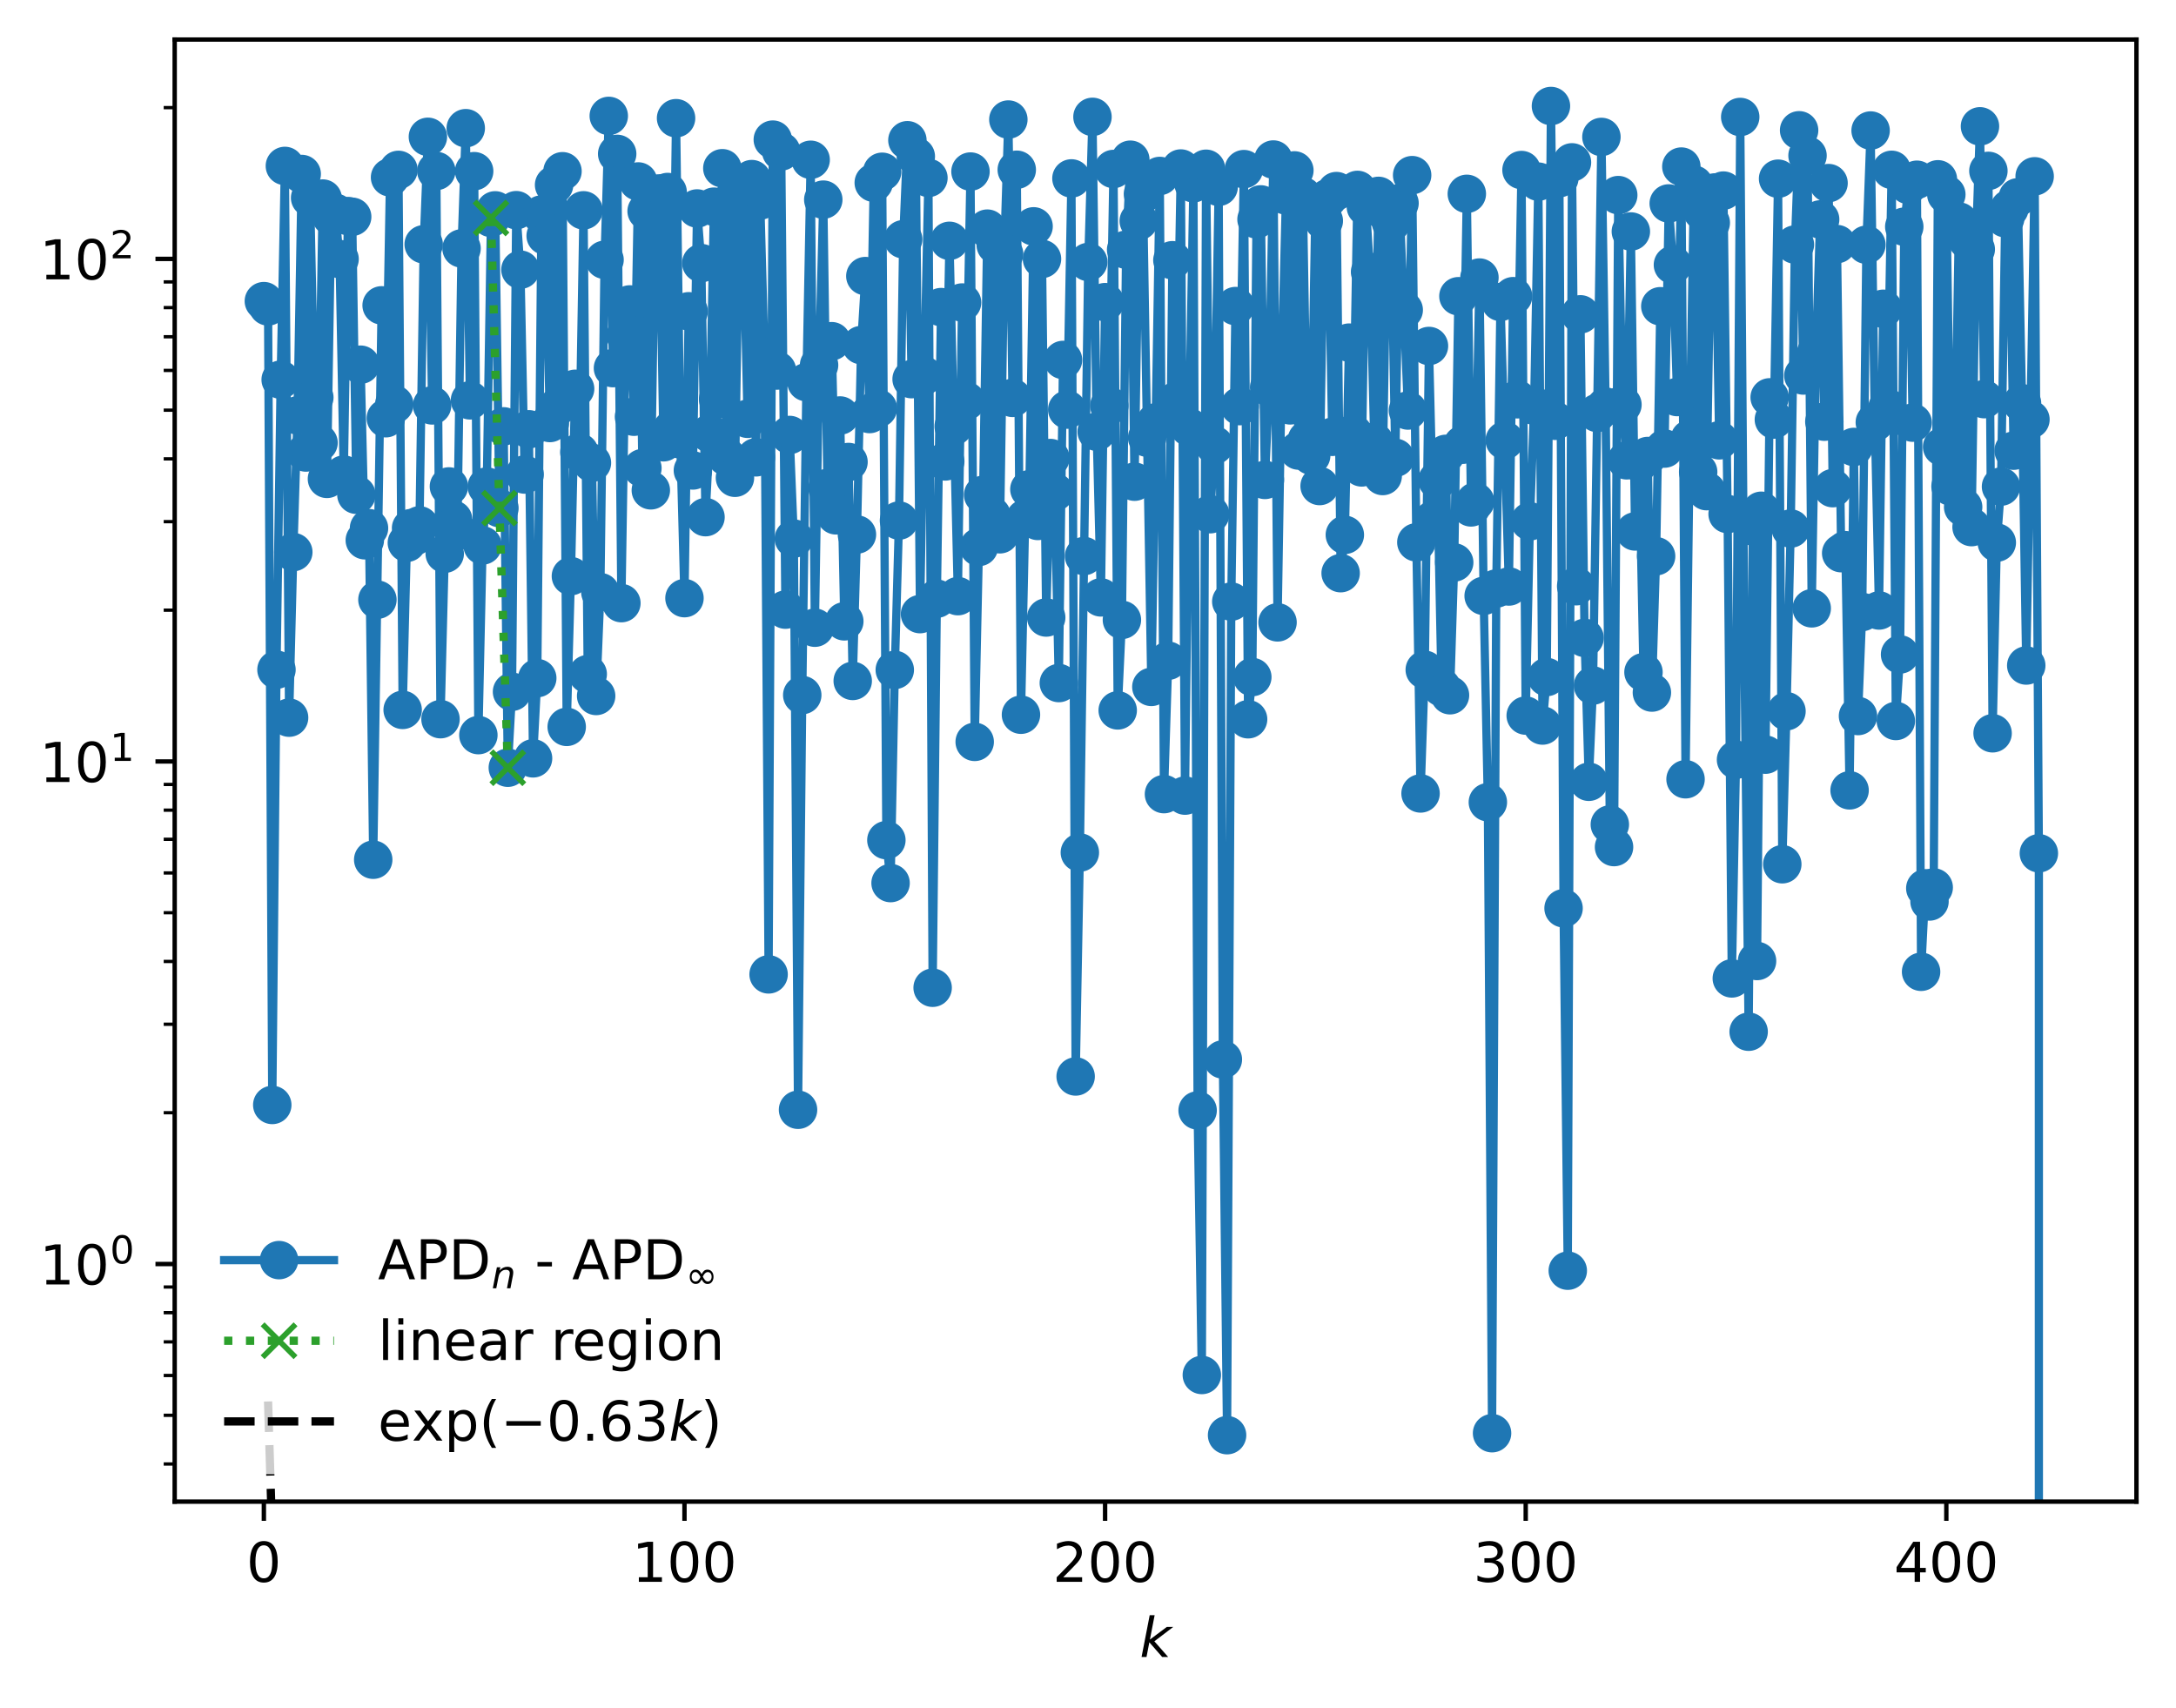 <?xml version="1.0" encoding="utf-8" standalone="no"?>
<!DOCTYPE svg PUBLIC "-//W3C//DTD SVG 1.1//EN"
  "http://www.w3.org/Graphics/SVG/1.1/DTD/svg11.dtd">
<!-- Created with matplotlib (https://matplotlib.org/) -->
<svg height="310.868pt" version="1.1" viewBox="0 0 396.12 310.868" width="396.12pt" xmlns="http://www.w3.org/2000/svg" xmlns:xlink="http://www.w3.org/1999/xlink">
 <defs>
  <style type="text/css">
*{stroke-linecap:butt;stroke-linejoin:round;}
  </style>
 </defs>
 <g id="figure_1">
  <g id="patch_1">
   <path d="M 0 310.868 
L 396.12 310.868 
L 396.12 0 
L 0 0 
z
" style="fill:#ffffff;"/>
  </g>
  <g id="axes_1">
   <g id="patch_2">
    <path d="M 31.8 273.312 
L 388.92 273.312 
L 388.92 7.2 
L 31.8 7.2 
z
" style="fill:#ffffff;"/>
   </g>
   <g id="matplotlib.axis_1">
    <g id="xtick_1">
     <g id="line2d_1">
      <defs>
       <path d="M 0 0 
L 0 3.5 
" id="mce04bb80d8" style="stroke:#000000;stroke-width:0.8;"/>
      </defs>
      <g>
       <use style="stroke:#000000;stroke-width:0.8;" x="48.033" xlink:href="#mce04bb80d8" y="273.312"/>
      </g>
     </g>
     <g id="text_1">
      <!-- 0 -->
      <defs>
       <path d="M 31.781 66.406 
Q 24.172 66.406 20.328 58.906 
Q 16.5 51.422 16.5 36.375 
Q 16.5 21.391 20.328 13.891 
Q 24.172 6.391 31.781 6.391 
Q 39.453 6.391 43.281 13.891 
Q 47.125 21.391 47.125 36.375 
Q 47.125 51.422 43.281 58.906 
Q 39.453 66.406 31.781 66.406 
z
M 31.781 74.219 
Q 44.047 74.219 50.516 64.516 
Q 56.984 54.828 56.984 36.375 
Q 56.984 17.969 50.516 8.266 
Q 44.047 -1.422 31.781 -1.422 
Q 19.531 -1.422 13.062 8.266 
Q 6.594 17.969 6.594 36.375 
Q 6.594 54.828 13.062 64.516 
Q 19.531 74.219 31.781 74.219 
z
" id="DejaVuSans-48"/>
      </defs>
      <g transform="translate(44.851 287.91)scale(0.1 -0.1)">
       <use xlink:href="#DejaVuSans-48"/>
      </g>
     </g>
    </g>
    <g id="xtick_2">
     <g id="line2d_2">
      <g>
       <use style="stroke:#000000;stroke-width:0.8;" x="124.602" xlink:href="#mce04bb80d8" y="273.312"/>
      </g>
     </g>
     <g id="text_2">
      <!-- 100 -->
      <defs>
       <path d="M 12.406 8.297 
L 28.516 8.297 
L 28.516 63.922 
L 10.984 60.406 
L 10.984 69.391 
L 28.422 72.906 
L 38.281 72.906 
L 38.281 8.297 
L 54.391 8.297 
L 54.391 0 
L 12.406 0 
z
" id="DejaVuSans-49"/>
      </defs>
      <g transform="translate(115.058 287.91)scale(0.1 -0.1)">
       <use xlink:href="#DejaVuSans-49"/>
       <use x="63.623" xlink:href="#DejaVuSans-48"/>
       <use x="127.246" xlink:href="#DejaVuSans-48"/>
      </g>
     </g>
    </g>
    <g id="xtick_3">
     <g id="line2d_3">
      <g>
       <use style="stroke:#000000;stroke-width:0.8;" x="201.172" xlink:href="#mce04bb80d8" y="273.312"/>
      </g>
     </g>
     <g id="text_3">
      <!-- 200 -->
      <defs>
       <path d="M 19.188 8.297 
L 53.609 8.297 
L 53.609 0 
L 7.328 0 
L 7.328 8.297 
Q 12.938 14.109 22.625 23.891 
Q 32.328 33.688 34.812 36.531 
Q 39.547 41.844 41.422 45.531 
Q 43.312 49.219 43.312 52.781 
Q 43.312 58.594 39.234 62.25 
Q 35.156 65.922 28.609 65.922 
Q 23.969 65.922 18.812 64.312 
Q 13.672 62.703 7.812 59.422 
L 7.812 69.391 
Q 13.766 71.781 18.938 73 
Q 24.125 74.219 28.422 74.219 
Q 39.75 74.219 46.484 68.547 
Q 53.219 62.891 53.219 53.422 
Q 53.219 48.922 51.531 44.891 
Q 49.859 40.875 45.406 35.406 
Q 44.188 33.984 37.641 27.219 
Q 31.109 20.453 19.188 8.297 
z
" id="DejaVuSans-50"/>
      </defs>
      <g transform="translate(191.628 287.91)scale(0.1 -0.1)">
       <use xlink:href="#DejaVuSans-50"/>
       <use x="63.623" xlink:href="#DejaVuSans-48"/>
       <use x="127.246" xlink:href="#DejaVuSans-48"/>
      </g>
     </g>
    </g>
    <g id="xtick_4">
     <g id="line2d_4">
      <g>
       <use style="stroke:#000000;stroke-width:0.8;" x="277.741" xlink:href="#mce04bb80d8" y="273.312"/>
      </g>
     </g>
     <g id="text_4">
      <!-- 300 -->
      <defs>
       <path d="M 40.578 39.312 
Q 47.656 37.797 51.625 33 
Q 55.609 28.219 55.609 21.188 
Q 55.609 10.406 48.188 4.484 
Q 40.766 -1.422 27.094 -1.422 
Q 22.516 -1.422 17.656 -0.516 
Q 12.797 0.391 7.625 2.203 
L 7.625 11.719 
Q 11.719 9.328 16.594 8.109 
Q 21.484 6.891 26.812 6.891 
Q 36.078 6.891 40.938 10.547 
Q 45.797 14.203 45.797 21.188 
Q 45.797 27.641 41.281 31.266 
Q 36.766 34.906 28.719 34.906 
L 20.219 34.906 
L 20.219 43.016 
L 29.109 43.016 
Q 36.375 43.016 40.234 45.922 
Q 44.094 48.828 44.094 54.297 
Q 44.094 59.906 40.109 62.906 
Q 36.141 65.922 28.719 65.922 
Q 24.656 65.922 20.016 65.031 
Q 15.375 64.156 9.812 62.312 
L 9.812 71.094 
Q 15.438 72.656 20.344 73.438 
Q 25.25 74.219 29.594 74.219 
Q 40.828 74.219 47.359 69.109 
Q 53.906 64.016 53.906 55.328 
Q 53.906 49.266 50.438 45.094 
Q 46.969 40.922 40.578 39.312 
z
" id="DejaVuSans-51"/>
      </defs>
      <g transform="translate(268.197 287.91)scale(0.1 -0.1)">
       <use xlink:href="#DejaVuSans-51"/>
       <use x="63.623" xlink:href="#DejaVuSans-48"/>
       <use x="127.246" xlink:href="#DejaVuSans-48"/>
      </g>
     </g>
    </g>
    <g id="xtick_5">
     <g id="line2d_5">
      <g>
       <use style="stroke:#000000;stroke-width:0.8;" x="354.311" xlink:href="#mce04bb80d8" y="273.312"/>
      </g>
     </g>
     <g id="text_5">
      <!-- 400 -->
      <defs>
       <path d="M 37.797 64.312 
L 12.891 25.391 
L 37.797 25.391 
z
M 35.203 72.906 
L 47.609 72.906 
L 47.609 25.391 
L 58.016 25.391 
L 58.016 17.188 
L 47.609 17.188 
L 47.609 0 
L 37.797 0 
L 37.797 17.188 
L 4.891 17.188 
L 4.891 26.703 
z
" id="DejaVuSans-52"/>
      </defs>
      <g transform="translate(344.767 287.91)scale(0.1 -0.1)">
       <use xlink:href="#DejaVuSans-52"/>
       <use x="63.623" xlink:href="#DejaVuSans-48"/>
       <use x="127.246" xlink:href="#DejaVuSans-48"/>
      </g>
     </g>
    </g>
    <g id="text_6">
     <!-- $ k $ -->
     <defs>
      <path d="M 18.312 75.984 
L 27.297 75.984 
L 18.703 31.688 
L 49.516 54.688 
L 61.188 54.688 
L 26.812 28.516 
L 51.906 0 
L 41.016 0 
L 17.672 26.703 
L 12.5 0 
L 3.516 0 
z
" id="DejaVuSans-Oblique-107"/>
     </defs>
     <g transform="translate(207.46 301.589)scale(0.1 -0.1)">
      <use transform="translate(0 0.016)" xlink:href="#DejaVuSans-Oblique-107"/>
     </g>
    </g>
   </g>
   <g id="matplotlib.axis_2">
    <g id="ytick_1">
     <g id="line2d_6">
      <defs>
       <path d="M 0 0 
L -3.5 0 
" id="m22b3d0913d" style="stroke:#000000;stroke-width:0.8;"/>
      </defs>
      <g>
       <use style="stroke:#000000;stroke-width:0.8;" x="31.8" xlink:href="#m22b3d0913d" y="230.064"/>
      </g>
     </g>
     <g id="text_7">
      <!-- $\mathdefault{10^{0}}$ -->
      <g transform="translate(7.2 233.863)scale(0.1 -0.1)">
       <use transform="translate(0 0.766)" xlink:href="#DejaVuSans-49"/>
       <use transform="translate(63.623 0.766)" xlink:href="#DejaVuSans-48"/>
       <use transform="translate(128.203 39.047)scale(0.7)" xlink:href="#DejaVuSans-48"/>
      </g>
     </g>
    </g>
    <g id="ytick_2">
     <g id="line2d_7">
      <g>
       <use style="stroke:#000000;stroke-width:0.8;" x="31.8" xlink:href="#m22b3d0913d" y="138.593"/>
      </g>
     </g>
     <g id="text_8">
      <!-- $\mathdefault{10^{1}}$ -->
      <g transform="translate(7.2 142.392)scale(0.1 -0.1)">
       <use transform="translate(0 0.684)" xlink:href="#DejaVuSans-49"/>
       <use transform="translate(63.623 0.684)" xlink:href="#DejaVuSans-48"/>
       <use transform="translate(128.203 38.966)scale(0.7)" xlink:href="#DejaVuSans-49"/>
      </g>
     </g>
    </g>
    <g id="ytick_3">
     <g id="line2d_8">
      <g>
       <use style="stroke:#000000;stroke-width:0.8;" x="31.8" xlink:href="#m22b3d0913d" y="47.122"/>
      </g>
     </g>
     <g id="text_9">
      <!-- $\mathdefault{10^{2}}$ -->
      <g transform="translate(7.2 50.921)scale(0.1 -0.1)">
       <use transform="translate(0 0.766)" xlink:href="#DejaVuSans-49"/>
       <use transform="translate(63.623 0.766)" xlink:href="#DejaVuSans-48"/>
       <use transform="translate(128.203 39.047)scale(0.7)" xlink:href="#DejaVuSans-50"/>
      </g>
     </g>
    </g>
    <g id="ytick_4">
     <g id="line2d_9">
      <defs>
       <path d="M 0 0 
L -2 0 
" id="mdc7741dd4a" style="stroke:#000000;stroke-width:0.6;"/>
      </defs>
      <g>
       <use style="stroke:#000000;stroke-width:0.6;" x="31.8" xlink:href="#mdc7741dd4a" y="266.464"/>
      </g>
     </g>
    </g>
    <g id="ytick_5">
     <g id="line2d_10">
      <g>
       <use style="stroke:#000000;stroke-width:0.6;" x="31.8" xlink:href="#mdc7741dd4a" y="257.599"/>
      </g>
     </g>
    </g>
    <g id="ytick_6">
     <g id="line2d_11">
      <g>
       <use style="stroke:#000000;stroke-width:0.6;" x="31.8" xlink:href="#mdc7741dd4a" y="250.357"/>
      </g>
     </g>
    </g>
    <g id="ytick_7">
     <g id="line2d_12">
      <g>
       <use style="stroke:#000000;stroke-width:0.6;" x="31.8" xlink:href="#mdc7741dd4a" y="244.233"/>
      </g>
     </g>
    </g>
    <g id="ytick_8">
     <g id="line2d_13">
      <g>
       <use style="stroke:#000000;stroke-width:0.6;" x="31.8" xlink:href="#mdc7741dd4a" y="238.928"/>
      </g>
     </g>
    </g>
    <g id="ytick_9">
     <g id="line2d_14">
      <g>
       <use style="stroke:#000000;stroke-width:0.6;" x="31.8" xlink:href="#mdc7741dd4a" y="234.249"/>
      </g>
     </g>
    </g>
    <g id="ytick_10">
     <g id="line2d_15">
      <g>
       <use style="stroke:#000000;stroke-width:0.6;" x="31.8" xlink:href="#mdc7741dd4a" y="202.528"/>
      </g>
     </g>
    </g>
    <g id="ytick_11">
     <g id="line2d_16">
      <g>
       <use style="stroke:#000000;stroke-width:0.6;" x="31.8" xlink:href="#mdc7741dd4a" y="186.421"/>
      </g>
     </g>
    </g>
    <g id="ytick_12">
     <g id="line2d_17">
      <g>
       <use style="stroke:#000000;stroke-width:0.6;" x="31.8" xlink:href="#mdc7741dd4a" y="174.993"/>
      </g>
     </g>
    </g>
    <g id="ytick_13">
     <g id="line2d_18">
      <g>
       <use style="stroke:#000000;stroke-width:0.6;" x="31.8" xlink:href="#mdc7741dd4a" y="166.128"/>
      </g>
     </g>
    </g>
    <g id="ytick_14">
     <g id="line2d_19">
      <g>
       <use style="stroke:#000000;stroke-width:0.6;" x="31.8" xlink:href="#mdc7741dd4a" y="158.886"/>
      </g>
     </g>
    </g>
    <g id="ytick_15">
     <g id="line2d_20">
      <g>
       <use style="stroke:#000000;stroke-width:0.6;" x="31.8" xlink:href="#mdc7741dd4a" y="152.762"/>
      </g>
     </g>
    </g>
    <g id="ytick_16">
     <g id="line2d_21">
      <g>
       <use style="stroke:#000000;stroke-width:0.6;" x="31.8" xlink:href="#mdc7741dd4a" y="147.457"/>
      </g>
     </g>
    </g>
    <g id="ytick_17">
     <g id="line2d_22">
      <g>
       <use style="stroke:#000000;stroke-width:0.6;" x="31.8" xlink:href="#mdc7741dd4a" y="142.778"/>
      </g>
     </g>
    </g>
    <g id="ytick_18">
     <g id="line2d_23">
      <g>
       <use style="stroke:#000000;stroke-width:0.6;" x="31.8" xlink:href="#mdc7741dd4a" y="111.057"/>
      </g>
     </g>
    </g>
    <g id="ytick_19">
     <g id="line2d_24">
      <g>
       <use style="stroke:#000000;stroke-width:0.6;" x="31.8" xlink:href="#mdc7741dd4a" y="94.95"/>
      </g>
     </g>
    </g>
    <g id="ytick_20">
     <g id="line2d_25">
      <g>
       <use style="stroke:#000000;stroke-width:0.6;" x="31.8" xlink:href="#mdc7741dd4a" y="83.522"/>
      </g>
     </g>
    </g>
    <g id="ytick_21">
     <g id="line2d_26">
      <g>
       <use style="stroke:#000000;stroke-width:0.6;" x="31.8" xlink:href="#mdc7741dd4a" y="74.657"/>
      </g>
     </g>
    </g>
    <g id="ytick_22">
     <g id="line2d_27">
      <g>
       <use style="stroke:#000000;stroke-width:0.6;" x="31.8" xlink:href="#mdc7741dd4a" y="67.415"/>
      </g>
     </g>
    </g>
    <g id="ytick_23">
     <g id="line2d_28">
      <g>
       <use style="stroke:#000000;stroke-width:0.6;" x="31.8" xlink:href="#mdc7741dd4a" y="61.291"/>
      </g>
     </g>
    </g>
    <g id="ytick_24">
     <g id="line2d_29">
      <g>
       <use style="stroke:#000000;stroke-width:0.6;" x="31.8" xlink:href="#mdc7741dd4a" y="55.986"/>
      </g>
     </g>
    </g>
    <g id="ytick_25">
     <g id="line2d_30">
      <g>
       <use style="stroke:#000000;stroke-width:0.6;" x="31.8" xlink:href="#mdc7741dd4a" y="51.307"/>
      </g>
     </g>
    </g>
    <g id="ytick_26">
     <g id="line2d_31">
      <g>
       <use style="stroke:#000000;stroke-width:0.6;" x="31.8" xlink:href="#mdc7741dd4a" y="19.586"/>
      </g>
     </g>
    </g>
   </g>
   <g id="line2d_32">
    <path clip-path="url(#p90d59976b9)" d="M 48.033 54.81 
L 48.798 55.771 
L 49.564 201.114 
L 50.33 121.893 
L 51.096 69.106 
L 51.861 30.202 
L 52.627 130.62 
L 53.393 100.486 
L 54.158 75.609 
L 54.924 31.666 
L 55.69 82.362 
L 56.455 36.011 
L 57.221 72.344 
L 57.987 80.592 
L 58.752 36.14 
L 59.518 87.16 
L 60.284 39.39 
L 61.05 38.724 
L 61.815 47.15 
L 62.581 86.379 
L 63.347 39.325 
L 64.112 39.456 
L 64.878 90.054 
L 65.644 66.379 
L 66.409 98.332 
L 67.175 96.137 
L 67.941 156.478 
L 69.472 55.578 
L 70.238 76.12 
L 71.004 32.283 
L 71.769 73.589 
L 72.535 30.922 
L 73.301 129.207 
L 74.066 98.796 
L 74.832 96.123 
L 75.598 97.555 
L 76.363 95.621 
L 77.129 44.464 
L 77.895 24.903 
L 78.661 73.788 
L 79.426 31.122 
L 80.192 130.898 
L 80.958 100.787 
L 81.723 88.538 
L 82.489 94.564 
L 83.255 96.669 
L 84.02 45.214 
L 84.786 23.333 
L 85.552 72.864 
L 86.317 31.158 
L 87.083 133.798 
L 87.849 99.278 
L 88.615 88.557 
L 89.38 39.664 
L 90.146 38.29 
L 90.912 92.481 
L 91.677 77.603 
L 92.443 139.733 
L 93.209 125.909 
L 93.974 38.256 
L 94.74 49.086 
L 95.506 86.367 
L 96.271 78.135 
L 97.037 138.024 
L 97.803 123.424 
L 98.569 39.048 
L 99.334 42.921 
L 100.1 76.992 
L 100.866 33.661 
L 101.631 73.917 
L 102.397 31.17 
L 103.163 132.297 
L 103.928 104.863 
L 104.694 70.768 
L 105.46 82.322 
L 106.226 38.284 
L 106.991 122.7 
L 107.757 84.239 
L 108.523 126.673 
L 109.288 107.78 
L 110.054 47.286 
L 110.82 21.098 
L 111.585 67.002 
L 112.351 28.009 
L 113.117 109.776 
L 113.882 61.085 
L 114.648 55.412 
L 115.414 75.847 
L 116.18 33.028 
L 116.945 85.204 
L 117.711 38.431 
L 118.477 89.241 
L 119.242 40.487 
L 120.008 35.211 
L 120.774 80.497 
L 121.539 34.949 
L 122.305 78.166 
L 123.071 21.514 
L 123.837 79.976 
L 124.602 108.868 
L 125.368 56.657 
L 126.134 85.627 
L 126.899 37.945 
L 127.665 47.891 
L 128.431 94.126 
L 129.196 78.897 
L 129.962 37.619 
L 130.728 72.665 
L 131.493 30.621 
L 132.259 83.133 
L 133.025 36.696 
L 133.791 86.96 
L 134.556 38.755 
L 135.322 42.225 
L 136.088 76.225 
L 136.853 32.6 
L 137.619 83.237 
L 138.385 36.496 
L 139.15 63.944 
L 139.916 177.348 
L 140.682 25.415 
L 141.447 67.442 
L 142.213 27.558 
L 142.979 110.958 
L 143.745 79.172 
L 144.51 98.031 
L 145.276 201.989 
L 146.042 126.511 
L 146.807 69.557 
L 147.573 29.082 
L 148.339 114.247 
L 149.104 66.454 
L 149.87 36.341 
L 150.636 88.819 
L 151.402 62.102 
L 152.167 93.795 
L 152.933 75.625 
L 153.699 113.09 
L 154.464 84.091 
L 155.23 123.936 
L 155.996 97.288 
L 156.761 62.812 
L 157.527 50.25 
L 158.293 75.357 
L 159.058 33.261 
L 159.824 74.326 
L 160.59 31.265 
L 161.356 152.917 
L 162.121 160.729 
L 162.887 121.931 
L 163.653 94.747 
L 164.418 43.547 
L 165.184 25.526 
L 165.95 69.009 
L 166.715 28.479 
L 167.481 111.775 
L 168.247 68.387 
L 169.012 32.383 
L 169.778 179.78 
L 170.544 108.965 
L 171.31 55.896 
L 172.075 83.983 
L 172.841 43.833 
L 174.372 108.504 
L 175.138 55.062 
L 175.904 72.983 
L 176.669 31.225 
L 177.435 135.028 
L 178.201 99.555 
L 178.967 90.066 
L 179.732 41.615 
L 180.498 93.819 
L 181.264 44.605 
L 182.029 97.243 
L 182.795 46.238 
L 183.561 21.759 
L 184.326 72.418 
L 185.092 30.897 
L 185.858 130.087 
L 186.623 94.377 
L 187.389 89.054 
L 188.155 41.198 
L 188.921 94.817 
L 189.686 47.128 
L 190.452 112.391 
L 191.218 83.368 
L 191.983 89.573 
L 192.749 124.321 
L 193.515 65.516 
L 194.28 74.554 
L 195.046 32.475 
L 195.812 195.928 
L 196.577 155.172 
L 198.109 47.683 
L 198.875 21.271 
L 199.64 78.573 
L 200.406 108.731 
L 201.172 54.993 
L 201.937 73.853 
L 202.703 30.757 
L 203.469 129.297 
L 204.234 112.825 
L 205 45.448 
L 205.766 29.071 
L 206.532 87.672 
L 207.297 40.217 
L 208.063 35.304 
L 209.594 125.022 
L 211.126 32.029 
L 211.891 144.538 
L 212.657 120.259 
L 213.423 47.366 
L 214.188 72.92 
L 214.954 30.672 
L 215.72 144.808 
L 216.486 77.765 
L 217.251 33.362 
L 218.017 202.107 
L 218.783 250.262 
L 219.548 30.716 
L 220.314 93.592 
L 221.08 81.032 
L 221.845 34.013 
L 222.611 192.832 
L 223.377 261.216 
L 224.143 109.497 
L 224.908 55.71 
L 225.674 73.916 
L 226.44 30.784 
L 227.205 130.913 
L 227.971 123.233 
L 228.737 39.928 
L 229.502 37.205 
L 230.268 87.348 
L 231.034 70.519 
L 231.799 29.036 
L 232.565 113.275 
L 233.331 66.508 
L 234.097 35.573 
L 234.862 73.78 
L 235.628 31.018 
L 236.394 82.005 
L 237.159 35.694 
L 237.925 80.009 
L 238.691 82.925 
L 239.456 37.707 
L 240.222 88.461 
L 240.988 40.197 
L 241.753 36.054 
L 242.519 79.508 
L 243.285 34.781 
L 244.051 104.322 
L 244.816 97.349 
L 245.582 62.362 
L 246.348 78.885 
L 247.113 34.566 
L 247.879 85.073 
L 248.645 37.667 
L 249.41 49.488 
L 250.176 80.408 
L 250.942 35.653 
L 251.708 86.64 
L 252.473 38.919 
L 253.239 40.555 
L 254.005 83.327 
L 254.77 36.982 
L 256.302 74.718 
L 257.067 31.88 
L 257.833 98.71 
L 258.599 144.415 
L 259.364 121.91 
L 260.13 62.973 
L 260.896 94.613 
L 261.662 87.41 
L 262.427 125.094 
L 263.193 82.609 
L 263.959 126.541 
L 264.724 102.369 
L 265.49 53.917 
L 266.256 80.945 
L 267.021 35.282 
L 267.787 92.352 
L 268.553 91.286 
L 269.318 50.519 
L 270.084 108.456 
L 270.85 146.013 
L 271.616 260.858 
L 272.381 107.119 
L 273.147 54.957 
L 274.678 106.746 
L 275.444 53.908 
L 276.21 72.673 
L 276.975 30.951 
L 277.741 130.243 
L 278.507 94.885 
L 279.273 73.84 
L 280.038 33.062 
L 280.804 132.053 
L 281.57 123.226 
L 282.335 19.296 
L 283.101 76.588 
L 283.867 32.428 
L 284.632 165.317 
L 285.398 231.278 
L 286.164 29.552 
L 286.929 106.699 
L 287.695 57.213 
L 288.461 116.102 
L 289.227 142.291 
L 289.992 124.777 
L 291.524 24.926 
L 292.289 74.01 
L 293.055 150.067 
L 293.821 154.175 
L 294.586 35.512 
L 295.352 73.656 
L 296.118 83.781 
L 296.883 42.133 
L 297.649 96.729 
L 298.415 84.174 
L 299.181 122.351 
L 299.946 82.999 
L 300.712 126.052 
L 301.478 101.239 
L 302.243 55.741 
L 303.009 81.642 
L 303.775 37.03 
L 304.54 48.207 
L 305.306 72.266 
L 306.072 30.319 
L 306.838 141.834 
L 307.603 79.886 
L 308.369 33.609 
L 309.135 85.893 
L 309.9 38.455 
L 310.666 89.393 
L 311.432 40.548 
L 312.197 35.027 
L 312.963 80.142 
L 313.729 34.691 
L 314.494 93.561 
L 315.26 178.081 
L 316.026 138.282 
L 316.792 21.293 
L 317.557 118.688 
L 318.323 187.783 
L 319.089 95.813 
L 319.854 174.914 
L 320.62 92.966 
L 321.386 137.356 
L 322.151 72.323 
L 322.917 76.364 
L 323.683 32.526 
L 324.449 157.302 
L 325.214 129.45 
L 325.98 96.199 
L 326.746 44.511 
L 327.511 23.716 
L 328.277 68.344 
L 329.043 28.32 
L 329.808 110.721 
L 330.574 64.273 
L 331.34 39.94 
L 332.105 76.751 
L 332.871 33.326 
L 333.637 88.849 
L 334.403 44.428 
L 335.168 100.682 
L 335.934 100.143 
L 336.7 143.849 
L 337.465 81.353 
L 338.231 130.324 
L 338.997 111.39 
L 339.762 44.547 
L 340.528 23.758 
L 341.294 76.87 
L 342.059 111.111 
L 342.825 56.203 
L 343.591 74.193 
L 344.357 30.911 
L 345.122 131.225 
L 345.888 119.116 
L 346.654 41.262 
L 347.419 33.673 
L 348.185 76.925 
L 348.951 32.716 
L 349.716 176.875 
L 350.482 161.68 
L 351.248 164.08 
L 352.014 161.526 
L 352.779 32.637 
L 353.545 81.326 
L 354.311 35.403 
L 355.076 88.531 
L 355.842 86.066 
L 356.608 40.319 
L 357.373 92.294 
L 358.139 43.69 
L 358.905 95.939 
L 359.67 45.376 
L 360.436 22.993 
L 361.202 72.648 
L 361.968 31.103 
L 362.733 133.464 
L 363.499 98.761 
L 364.265 88.568 
L 365.03 39.72 
L 365.796 37.969 
L 366.562 82.027 
L 367.327 35.916 
L 368.093 73.392 
L 368.859 121.129 
L 370.39 32.091 
L 371.156 155.306 
L 371.157 311.868 
L 371.157 311.868 
" style="fill:none;stroke:#1f77b4;stroke-linecap:square;stroke-width:1.5;"/>
    <defs>
     <path d="M 0 3 
C 0.796 3 1.559 2.684 2.121 2.121 
C 2.684 1.559 3 0.796 3 0 
C 3 -0.796 2.684 -1.559 2.121 -2.121 
C 1.559 -2.684 0.796 -3 0 -3 
C -0.796 -3 -1.559 -2.684 -2.121 -2.121 
C -2.684 -1.559 -3 -0.796 -3 0 
C -3 0.796 -2.684 1.559 -2.121 2.121 
C -1.559 2.684 -0.796 3 0 3 
z
" id="m03d6280911" style="stroke:#1f77b4;"/>
    </defs>
    <g clip-path="url(#p90d59976b9)">
     <use style="fill:#1f77b4;stroke:#1f77b4;" x="48.033" xlink:href="#m03d6280911" y="54.81"/>
     <use style="fill:#1f77b4;stroke:#1f77b4;" x="48.798" xlink:href="#m03d6280911" y="55.771"/>
     <use style="fill:#1f77b4;stroke:#1f77b4;" x="49.564" xlink:href="#m03d6280911" y="201.114"/>
     <use style="fill:#1f77b4;stroke:#1f77b4;" x="50.33" xlink:href="#m03d6280911" y="121.893"/>
     <use style="fill:#1f77b4;stroke:#1f77b4;" x="51.096" xlink:href="#m03d6280911" y="69.106"/>
     <use style="fill:#1f77b4;stroke:#1f77b4;" x="51.861" xlink:href="#m03d6280911" y="30.202"/>
     <use style="fill:#1f77b4;stroke:#1f77b4;" x="52.627" xlink:href="#m03d6280911" y="130.62"/>
     <use style="fill:#1f77b4;stroke:#1f77b4;" x="53.393" xlink:href="#m03d6280911" y="100.486"/>
     <use style="fill:#1f77b4;stroke:#1f77b4;" x="54.158" xlink:href="#m03d6280911" y="75.609"/>
     <use style="fill:#1f77b4;stroke:#1f77b4;" x="54.924" xlink:href="#m03d6280911" y="31.666"/>
     <use style="fill:#1f77b4;stroke:#1f77b4;" x="55.69" xlink:href="#m03d6280911" y="82.362"/>
     <use style="fill:#1f77b4;stroke:#1f77b4;" x="56.455" xlink:href="#m03d6280911" y="36.011"/>
     <use style="fill:#1f77b4;stroke:#1f77b4;" x="57.221" xlink:href="#m03d6280911" y="72.344"/>
     <use style="fill:#1f77b4;stroke:#1f77b4;" x="57.987" xlink:href="#m03d6280911" y="80.592"/>
     <use style="fill:#1f77b4;stroke:#1f77b4;" x="58.752" xlink:href="#m03d6280911" y="36.14"/>
     <use style="fill:#1f77b4;stroke:#1f77b4;" x="59.518" xlink:href="#m03d6280911" y="87.16"/>
     <use style="fill:#1f77b4;stroke:#1f77b4;" x="60.284" xlink:href="#m03d6280911" y="39.39"/>
     <use style="fill:#1f77b4;stroke:#1f77b4;" x="61.05" xlink:href="#m03d6280911" y="38.724"/>
     <use style="fill:#1f77b4;stroke:#1f77b4;" x="61.815" xlink:href="#m03d6280911" y="47.15"/>
     <use style="fill:#1f77b4;stroke:#1f77b4;" x="62.581" xlink:href="#m03d6280911" y="86.379"/>
     <use style="fill:#1f77b4;stroke:#1f77b4;" x="63.347" xlink:href="#m03d6280911" y="39.325"/>
     <use style="fill:#1f77b4;stroke:#1f77b4;" x="64.112" xlink:href="#m03d6280911" y="39.456"/>
     <use style="fill:#1f77b4;stroke:#1f77b4;" x="64.878" xlink:href="#m03d6280911" y="90.054"/>
     <use style="fill:#1f77b4;stroke:#1f77b4;" x="65.644" xlink:href="#m03d6280911" y="66.379"/>
     <use style="fill:#1f77b4;stroke:#1f77b4;" x="66.409" xlink:href="#m03d6280911" y="98.332"/>
     <use style="fill:#1f77b4;stroke:#1f77b4;" x="67.175" xlink:href="#m03d6280911" y="96.137"/>
     <use style="fill:#1f77b4;stroke:#1f77b4;" x="67.941" xlink:href="#m03d6280911" y="156.478"/>
     <use style="fill:#1f77b4;stroke:#1f77b4;" x="68.706" xlink:href="#m03d6280911" y="109.151"/>
     <use style="fill:#1f77b4;stroke:#1f77b4;" x="69.472" xlink:href="#m03d6280911" y="55.578"/>
     <use style="fill:#1f77b4;stroke:#1f77b4;" x="70.238" xlink:href="#m03d6280911" y="76.12"/>
     <use style="fill:#1f77b4;stroke:#1f77b4;" x="71.004" xlink:href="#m03d6280911" y="32.283"/>
     <use style="fill:#1f77b4;stroke:#1f77b4;" x="71.769" xlink:href="#m03d6280911" y="73.589"/>
     <use style="fill:#1f77b4;stroke:#1f77b4;" x="72.535" xlink:href="#m03d6280911" y="30.922"/>
     <use style="fill:#1f77b4;stroke:#1f77b4;" x="73.301" xlink:href="#m03d6280911" y="129.207"/>
     <use style="fill:#1f77b4;stroke:#1f77b4;" x="74.066" xlink:href="#m03d6280911" y="98.796"/>
     <use style="fill:#1f77b4;stroke:#1f77b4;" x="74.832" xlink:href="#m03d6280911" y="96.123"/>
     <use style="fill:#1f77b4;stroke:#1f77b4;" x="75.598" xlink:href="#m03d6280911" y="97.555"/>
     <use style="fill:#1f77b4;stroke:#1f77b4;" x="76.363" xlink:href="#m03d6280911" y="95.621"/>
     <use style="fill:#1f77b4;stroke:#1f77b4;" x="77.129" xlink:href="#m03d6280911" y="44.464"/>
     <use style="fill:#1f77b4;stroke:#1f77b4;" x="77.895" xlink:href="#m03d6280911" y="24.903"/>
     <use style="fill:#1f77b4;stroke:#1f77b4;" x="78.661" xlink:href="#m03d6280911" y="73.788"/>
     <use style="fill:#1f77b4;stroke:#1f77b4;" x="79.426" xlink:href="#m03d6280911" y="31.122"/>
     <use style="fill:#1f77b4;stroke:#1f77b4;" x="80.192" xlink:href="#m03d6280911" y="130.898"/>
     <use style="fill:#1f77b4;stroke:#1f77b4;" x="80.958" xlink:href="#m03d6280911" y="100.787"/>
     <use style="fill:#1f77b4;stroke:#1f77b4;" x="81.723" xlink:href="#m03d6280911" y="88.538"/>
     <use style="fill:#1f77b4;stroke:#1f77b4;" x="82.489" xlink:href="#m03d6280911" y="94.564"/>
     <use style="fill:#1f77b4;stroke:#1f77b4;" x="83.255" xlink:href="#m03d6280911" y="96.669"/>
     <use style="fill:#1f77b4;stroke:#1f77b4;" x="84.02" xlink:href="#m03d6280911" y="45.214"/>
     <use style="fill:#1f77b4;stroke:#1f77b4;" x="84.786" xlink:href="#m03d6280911" y="23.333"/>
     <use style="fill:#1f77b4;stroke:#1f77b4;" x="85.552" xlink:href="#m03d6280911" y="72.864"/>
     <use style="fill:#1f77b4;stroke:#1f77b4;" x="86.317" xlink:href="#m03d6280911" y="31.158"/>
     <use style="fill:#1f77b4;stroke:#1f77b4;" x="87.083" xlink:href="#m03d6280911" y="133.798"/>
     <use style="fill:#1f77b4;stroke:#1f77b4;" x="87.849" xlink:href="#m03d6280911" y="99.278"/>
     <use style="fill:#1f77b4;stroke:#1f77b4;" x="88.615" xlink:href="#m03d6280911" y="88.557"/>
     <use style="fill:#1f77b4;stroke:#1f77b4;" x="89.38" xlink:href="#m03d6280911" y="39.664"/>
     <use style="fill:#1f77b4;stroke:#1f77b4;" x="90.146" xlink:href="#m03d6280911" y="38.29"/>
     <use style="fill:#1f77b4;stroke:#1f77b4;" x="90.912" xlink:href="#m03d6280911" y="92.481"/>
     <use style="fill:#1f77b4;stroke:#1f77b4;" x="91.677" xlink:href="#m03d6280911" y="77.603"/>
     <use style="fill:#1f77b4;stroke:#1f77b4;" x="92.443" xlink:href="#m03d6280911" y="139.733"/>
     <use style="fill:#1f77b4;stroke:#1f77b4;" x="93.209" xlink:href="#m03d6280911" y="125.909"/>
     <use style="fill:#1f77b4;stroke:#1f77b4;" x="93.974" xlink:href="#m03d6280911" y="38.256"/>
     <use style="fill:#1f77b4;stroke:#1f77b4;" x="94.74" xlink:href="#m03d6280911" y="49.086"/>
     <use style="fill:#1f77b4;stroke:#1f77b4;" x="95.506" xlink:href="#m03d6280911" y="86.367"/>
     <use style="fill:#1f77b4;stroke:#1f77b4;" x="96.271" xlink:href="#m03d6280911" y="78.135"/>
     <use style="fill:#1f77b4;stroke:#1f77b4;" x="97.037" xlink:href="#m03d6280911" y="138.024"/>
     <use style="fill:#1f77b4;stroke:#1f77b4;" x="97.803" xlink:href="#m03d6280911" y="123.424"/>
     <use style="fill:#1f77b4;stroke:#1f77b4;" x="98.569" xlink:href="#m03d6280911" y="39.048"/>
     <use style="fill:#1f77b4;stroke:#1f77b4;" x="99.334" xlink:href="#m03d6280911" y="42.921"/>
     <use style="fill:#1f77b4;stroke:#1f77b4;" x="100.1" xlink:href="#m03d6280911" y="76.992"/>
     <use style="fill:#1f77b4;stroke:#1f77b4;" x="100.866" xlink:href="#m03d6280911" y="33.661"/>
     <use style="fill:#1f77b4;stroke:#1f77b4;" x="101.631" xlink:href="#m03d6280911" y="73.917"/>
     <use style="fill:#1f77b4;stroke:#1f77b4;" x="102.397" xlink:href="#m03d6280911" y="31.17"/>
     <use style="fill:#1f77b4;stroke:#1f77b4;" x="103.163" xlink:href="#m03d6280911" y="132.297"/>
     <use style="fill:#1f77b4;stroke:#1f77b4;" x="103.928" xlink:href="#m03d6280911" y="104.863"/>
     <use style="fill:#1f77b4;stroke:#1f77b4;" x="104.694" xlink:href="#m03d6280911" y="70.768"/>
     <use style="fill:#1f77b4;stroke:#1f77b4;" x="105.46" xlink:href="#m03d6280911" y="82.322"/>
     <use style="fill:#1f77b4;stroke:#1f77b4;" x="106.226" xlink:href="#m03d6280911" y="38.284"/>
     <use style="fill:#1f77b4;stroke:#1f77b4;" x="106.991" xlink:href="#m03d6280911" y="122.7"/>
     <use style="fill:#1f77b4;stroke:#1f77b4;" x="107.757" xlink:href="#m03d6280911" y="84.239"/>
     <use style="fill:#1f77b4;stroke:#1f77b4;" x="108.523" xlink:href="#m03d6280911" y="126.673"/>
     <use style="fill:#1f77b4;stroke:#1f77b4;" x="109.288" xlink:href="#m03d6280911" y="107.78"/>
     <use style="fill:#1f77b4;stroke:#1f77b4;" x="110.054" xlink:href="#m03d6280911" y="47.286"/>
     <use style="fill:#1f77b4;stroke:#1f77b4;" x="110.82" xlink:href="#m03d6280911" y="21.098"/>
     <use style="fill:#1f77b4;stroke:#1f77b4;" x="111.585" xlink:href="#m03d6280911" y="67.002"/>
     <use style="fill:#1f77b4;stroke:#1f77b4;" x="112.351" xlink:href="#m03d6280911" y="28.009"/>
     <use style="fill:#1f77b4;stroke:#1f77b4;" x="113.117" xlink:href="#m03d6280911" y="109.776"/>
     <use style="fill:#1f77b4;stroke:#1f77b4;" x="113.882" xlink:href="#m03d6280911" y="61.085"/>
     <use style="fill:#1f77b4;stroke:#1f77b4;" x="114.648" xlink:href="#m03d6280911" y="55.412"/>
     <use style="fill:#1f77b4;stroke:#1f77b4;" x="115.414" xlink:href="#m03d6280911" y="75.847"/>
     <use style="fill:#1f77b4;stroke:#1f77b4;" x="116.18" xlink:href="#m03d6280911" y="33.028"/>
     <use style="fill:#1f77b4;stroke:#1f77b4;" x="116.945" xlink:href="#m03d6280911" y="85.204"/>
     <use style="fill:#1f77b4;stroke:#1f77b4;" x="117.711" xlink:href="#m03d6280911" y="38.431"/>
     <use style="fill:#1f77b4;stroke:#1f77b4;" x="118.477" xlink:href="#m03d6280911" y="89.241"/>
     <use style="fill:#1f77b4;stroke:#1f77b4;" x="119.242" xlink:href="#m03d6280911" y="40.487"/>
     <use style="fill:#1f77b4;stroke:#1f77b4;" x="120.008" xlink:href="#m03d6280911" y="35.211"/>
     <use style="fill:#1f77b4;stroke:#1f77b4;" x="120.774" xlink:href="#m03d6280911" y="80.497"/>
     <use style="fill:#1f77b4;stroke:#1f77b4;" x="121.539" xlink:href="#m03d6280911" y="34.949"/>
     <use style="fill:#1f77b4;stroke:#1f77b4;" x="122.305" xlink:href="#m03d6280911" y="78.166"/>
     <use style="fill:#1f77b4;stroke:#1f77b4;" x="123.071" xlink:href="#m03d6280911" y="21.514"/>
     <use style="fill:#1f77b4;stroke:#1f77b4;" x="123.837" xlink:href="#m03d6280911" y="79.976"/>
     <use style="fill:#1f77b4;stroke:#1f77b4;" x="124.602" xlink:href="#m03d6280911" y="108.868"/>
     <use style="fill:#1f77b4;stroke:#1f77b4;" x="125.368" xlink:href="#m03d6280911" y="56.657"/>
     <use style="fill:#1f77b4;stroke:#1f77b4;" x="126.134" xlink:href="#m03d6280911" y="85.627"/>
     <use style="fill:#1f77b4;stroke:#1f77b4;" x="126.899" xlink:href="#m03d6280911" y="37.945"/>
     <use style="fill:#1f77b4;stroke:#1f77b4;" x="127.665" xlink:href="#m03d6280911" y="47.891"/>
     <use style="fill:#1f77b4;stroke:#1f77b4;" x="128.431" xlink:href="#m03d6280911" y="94.126"/>
     <use style="fill:#1f77b4;stroke:#1f77b4;" x="129.196" xlink:href="#m03d6280911" y="78.897"/>
     <use style="fill:#1f77b4;stroke:#1f77b4;" x="129.962" xlink:href="#m03d6280911" y="37.619"/>
     <use style="fill:#1f77b4;stroke:#1f77b4;" x="130.728" xlink:href="#m03d6280911" y="72.665"/>
     <use style="fill:#1f77b4;stroke:#1f77b4;" x="131.493" xlink:href="#m03d6280911" y="30.621"/>
     <use style="fill:#1f77b4;stroke:#1f77b4;" x="132.259" xlink:href="#m03d6280911" y="83.133"/>
     <use style="fill:#1f77b4;stroke:#1f77b4;" x="133.025" xlink:href="#m03d6280911" y="36.696"/>
     <use style="fill:#1f77b4;stroke:#1f77b4;" x="133.791" xlink:href="#m03d6280911" y="86.96"/>
     <use style="fill:#1f77b4;stroke:#1f77b4;" x="134.556" xlink:href="#m03d6280911" y="38.755"/>
     <use style="fill:#1f77b4;stroke:#1f77b4;" x="135.322" xlink:href="#m03d6280911" y="42.225"/>
     <use style="fill:#1f77b4;stroke:#1f77b4;" x="136.088" xlink:href="#m03d6280911" y="76.225"/>
     <use style="fill:#1f77b4;stroke:#1f77b4;" x="136.853" xlink:href="#m03d6280911" y="32.6"/>
     <use style="fill:#1f77b4;stroke:#1f77b4;" x="137.619" xlink:href="#m03d6280911" y="83.237"/>
     <use style="fill:#1f77b4;stroke:#1f77b4;" x="138.385" xlink:href="#m03d6280911" y="36.496"/>
     <use style="fill:#1f77b4;stroke:#1f77b4;" x="139.15" xlink:href="#m03d6280911" y="63.944"/>
     <use style="fill:#1f77b4;stroke:#1f77b4;" x="139.916" xlink:href="#m03d6280911" y="177.348"/>
     <use style="fill:#1f77b4;stroke:#1f77b4;" x="140.682" xlink:href="#m03d6280911" y="25.415"/>
     <use style="fill:#1f77b4;stroke:#1f77b4;" x="141.447" xlink:href="#m03d6280911" y="67.442"/>
     <use style="fill:#1f77b4;stroke:#1f77b4;" x="142.213" xlink:href="#m03d6280911" y="27.558"/>
     <use style="fill:#1f77b4;stroke:#1f77b4;" x="142.979" xlink:href="#m03d6280911" y="110.958"/>
     <use style="fill:#1f77b4;stroke:#1f77b4;" x="143.745" xlink:href="#m03d6280911" y="79.172"/>
     <use style="fill:#1f77b4;stroke:#1f77b4;" x="144.51" xlink:href="#m03d6280911" y="98.031"/>
     <use style="fill:#1f77b4;stroke:#1f77b4;" x="145.276" xlink:href="#m03d6280911" y="201.989"/>
     <use style="fill:#1f77b4;stroke:#1f77b4;" x="146.042" xlink:href="#m03d6280911" y="126.511"/>
     <use style="fill:#1f77b4;stroke:#1f77b4;" x="146.807" xlink:href="#m03d6280911" y="69.557"/>
     <use style="fill:#1f77b4;stroke:#1f77b4;" x="147.573" xlink:href="#m03d6280911" y="29.082"/>
     <use style="fill:#1f77b4;stroke:#1f77b4;" x="148.339" xlink:href="#m03d6280911" y="114.247"/>
     <use style="fill:#1f77b4;stroke:#1f77b4;" x="149.104" xlink:href="#m03d6280911" y="66.454"/>
     <use style="fill:#1f77b4;stroke:#1f77b4;" x="149.87" xlink:href="#m03d6280911" y="36.341"/>
     <use style="fill:#1f77b4;stroke:#1f77b4;" x="150.636" xlink:href="#m03d6280911" y="88.819"/>
     <use style="fill:#1f77b4;stroke:#1f77b4;" x="151.402" xlink:href="#m03d6280911" y="62.102"/>
     <use style="fill:#1f77b4;stroke:#1f77b4;" x="152.167" xlink:href="#m03d6280911" y="93.795"/>
     <use style="fill:#1f77b4;stroke:#1f77b4;" x="152.933" xlink:href="#m03d6280911" y="75.625"/>
     <use style="fill:#1f77b4;stroke:#1f77b4;" x="153.699" xlink:href="#m03d6280911" y="113.09"/>
     <use style="fill:#1f77b4;stroke:#1f77b4;" x="154.464" xlink:href="#m03d6280911" y="84.091"/>
     <use style="fill:#1f77b4;stroke:#1f77b4;" x="155.23" xlink:href="#m03d6280911" y="123.936"/>
     <use style="fill:#1f77b4;stroke:#1f77b4;" x="155.996" xlink:href="#m03d6280911" y="97.288"/>
     <use style="fill:#1f77b4;stroke:#1f77b4;" x="156.761" xlink:href="#m03d6280911" y="62.812"/>
     <use style="fill:#1f77b4;stroke:#1f77b4;" x="157.527" xlink:href="#m03d6280911" y="50.25"/>
     <use style="fill:#1f77b4;stroke:#1f77b4;" x="158.293" xlink:href="#m03d6280911" y="75.357"/>
     <use style="fill:#1f77b4;stroke:#1f77b4;" x="159.058" xlink:href="#m03d6280911" y="33.261"/>
     <use style="fill:#1f77b4;stroke:#1f77b4;" x="159.824" xlink:href="#m03d6280911" y="74.326"/>
     <use style="fill:#1f77b4;stroke:#1f77b4;" x="160.59" xlink:href="#m03d6280911" y="31.265"/>
     <use style="fill:#1f77b4;stroke:#1f77b4;" x="161.356" xlink:href="#m03d6280911" y="152.917"/>
     <use style="fill:#1f77b4;stroke:#1f77b4;" x="162.121" xlink:href="#m03d6280911" y="160.729"/>
     <use style="fill:#1f77b4;stroke:#1f77b4;" x="162.887" xlink:href="#m03d6280911" y="121.931"/>
     <use style="fill:#1f77b4;stroke:#1f77b4;" x="163.653" xlink:href="#m03d6280911" y="94.747"/>
     <use style="fill:#1f77b4;stroke:#1f77b4;" x="164.418" xlink:href="#m03d6280911" y="43.547"/>
     <use style="fill:#1f77b4;stroke:#1f77b4;" x="165.184" xlink:href="#m03d6280911" y="25.526"/>
     <use style="fill:#1f77b4;stroke:#1f77b4;" x="165.95" xlink:href="#m03d6280911" y="69.009"/>
     <use style="fill:#1f77b4;stroke:#1f77b4;" x="166.715" xlink:href="#m03d6280911" y="28.479"/>
     <use style="fill:#1f77b4;stroke:#1f77b4;" x="167.481" xlink:href="#m03d6280911" y="111.775"/>
     <use style="fill:#1f77b4;stroke:#1f77b4;" x="168.247" xlink:href="#m03d6280911" y="68.387"/>
     <use style="fill:#1f77b4;stroke:#1f77b4;" x="169.012" xlink:href="#m03d6280911" y="32.383"/>
     <use style="fill:#1f77b4;stroke:#1f77b4;" x="169.778" xlink:href="#m03d6280911" y="179.78"/>
     <use style="fill:#1f77b4;stroke:#1f77b4;" x="170.544" xlink:href="#m03d6280911" y="108.965"/>
     <use style="fill:#1f77b4;stroke:#1f77b4;" x="171.31" xlink:href="#m03d6280911" y="55.896"/>
     <use style="fill:#1f77b4;stroke:#1f77b4;" x="172.075" xlink:href="#m03d6280911" y="83.983"/>
     <use style="fill:#1f77b4;stroke:#1f77b4;" x="172.841" xlink:href="#m03d6280911" y="43.833"/>
     <use style="fill:#1f77b4;stroke:#1f77b4;" x="173.607" xlink:href="#m03d6280911" y="77.599"/>
     <use style="fill:#1f77b4;stroke:#1f77b4;" x="174.372" xlink:href="#m03d6280911" y="108.504"/>
     <use style="fill:#1f77b4;stroke:#1f77b4;" x="175.138" xlink:href="#m03d6280911" y="55.062"/>
     <use style="fill:#1f77b4;stroke:#1f77b4;" x="175.904" xlink:href="#m03d6280911" y="72.983"/>
     <use style="fill:#1f77b4;stroke:#1f77b4;" x="176.669" xlink:href="#m03d6280911" y="31.225"/>
     <use style="fill:#1f77b4;stroke:#1f77b4;" x="177.435" xlink:href="#m03d6280911" y="135.028"/>
     <use style="fill:#1f77b4;stroke:#1f77b4;" x="178.201" xlink:href="#m03d6280911" y="99.555"/>
     <use style="fill:#1f77b4;stroke:#1f77b4;" x="178.967" xlink:href="#m03d6280911" y="90.066"/>
     <use style="fill:#1f77b4;stroke:#1f77b4;" x="179.732" xlink:href="#m03d6280911" y="41.615"/>
     <use style="fill:#1f77b4;stroke:#1f77b4;" x="180.498" xlink:href="#m03d6280911" y="93.819"/>
     <use style="fill:#1f77b4;stroke:#1f77b4;" x="181.264" xlink:href="#m03d6280911" y="44.605"/>
     <use style="fill:#1f77b4;stroke:#1f77b4;" x="182.029" xlink:href="#m03d6280911" y="97.243"/>
     <use style="fill:#1f77b4;stroke:#1f77b4;" x="182.795" xlink:href="#m03d6280911" y="46.238"/>
     <use style="fill:#1f77b4;stroke:#1f77b4;" x="183.561" xlink:href="#m03d6280911" y="21.759"/>
     <use style="fill:#1f77b4;stroke:#1f77b4;" x="184.326" xlink:href="#m03d6280911" y="72.418"/>
     <use style="fill:#1f77b4;stroke:#1f77b4;" x="185.092" xlink:href="#m03d6280911" y="30.897"/>
     <use style="fill:#1f77b4;stroke:#1f77b4;" x="185.858" xlink:href="#m03d6280911" y="130.087"/>
     <use style="fill:#1f77b4;stroke:#1f77b4;" x="186.623" xlink:href="#m03d6280911" y="94.377"/>
     <use style="fill:#1f77b4;stroke:#1f77b4;" x="187.389" xlink:href="#m03d6280911" y="89.054"/>
     <use style="fill:#1f77b4;stroke:#1f77b4;" x="188.155" xlink:href="#m03d6280911" y="41.198"/>
     <use style="fill:#1f77b4;stroke:#1f77b4;" x="188.921" xlink:href="#m03d6280911" y="94.817"/>
     <use style="fill:#1f77b4;stroke:#1f77b4;" x="189.686" xlink:href="#m03d6280911" y="47.128"/>
     <use style="fill:#1f77b4;stroke:#1f77b4;" x="190.452" xlink:href="#m03d6280911" y="112.391"/>
     <use style="fill:#1f77b4;stroke:#1f77b4;" x="191.218" xlink:href="#m03d6280911" y="83.368"/>
     <use style="fill:#1f77b4;stroke:#1f77b4;" x="191.983" xlink:href="#m03d6280911" y="89.573"/>
     <use style="fill:#1f77b4;stroke:#1f77b4;" x="192.749" xlink:href="#m03d6280911" y="124.321"/>
     <use style="fill:#1f77b4;stroke:#1f77b4;" x="193.515" xlink:href="#m03d6280911" y="65.516"/>
     <use style="fill:#1f77b4;stroke:#1f77b4;" x="194.28" xlink:href="#m03d6280911" y="74.554"/>
     <use style="fill:#1f77b4;stroke:#1f77b4;" x="195.046" xlink:href="#m03d6280911" y="32.475"/>
     <use style="fill:#1f77b4;stroke:#1f77b4;" x="195.812" xlink:href="#m03d6280911" y="195.928"/>
     <use style="fill:#1f77b4;stroke:#1f77b4;" x="196.577" xlink:href="#m03d6280911" y="155.172"/>
     <use style="fill:#1f77b4;stroke:#1f77b4;" x="197.343" xlink:href="#m03d6280911" y="101.21"/>
     <use style="fill:#1f77b4;stroke:#1f77b4;" x="198.109" xlink:href="#m03d6280911" y="47.683"/>
     <use style="fill:#1f77b4;stroke:#1f77b4;" x="198.875" xlink:href="#m03d6280911" y="21.271"/>
     <use style="fill:#1f77b4;stroke:#1f77b4;" x="199.64" xlink:href="#m03d6280911" y="78.573"/>
     <use style="fill:#1f77b4;stroke:#1f77b4;" x="200.406" xlink:href="#m03d6280911" y="108.731"/>
     <use style="fill:#1f77b4;stroke:#1f77b4;" x="201.172" xlink:href="#m03d6280911" y="54.993"/>
     <use style="fill:#1f77b4;stroke:#1f77b4;" x="201.937" xlink:href="#m03d6280911" y="73.853"/>
     <use style="fill:#1f77b4;stroke:#1f77b4;" x="202.703" xlink:href="#m03d6280911" y="30.757"/>
     <use style="fill:#1f77b4;stroke:#1f77b4;" x="203.469" xlink:href="#m03d6280911" y="129.297"/>
     <use style="fill:#1f77b4;stroke:#1f77b4;" x="204.234" xlink:href="#m03d6280911" y="112.825"/>
     <use style="fill:#1f77b4;stroke:#1f77b4;" x="205" xlink:href="#m03d6280911" y="45.448"/>
     <use style="fill:#1f77b4;stroke:#1f77b4;" x="205.766" xlink:href="#m03d6280911" y="29.071"/>
     <use style="fill:#1f77b4;stroke:#1f77b4;" x="206.532" xlink:href="#m03d6280911" y="87.672"/>
     <use style="fill:#1f77b4;stroke:#1f77b4;" x="207.297" xlink:href="#m03d6280911" y="40.217"/>
     <use style="fill:#1f77b4;stroke:#1f77b4;" x="208.063" xlink:href="#m03d6280911" y="35.304"/>
     <use style="fill:#1f77b4;stroke:#1f77b4;" x="208.829" xlink:href="#m03d6280911" y="79.663"/>
     <use style="fill:#1f77b4;stroke:#1f77b4;" x="209.594" xlink:href="#m03d6280911" y="125.022"/>
     <use style="fill:#1f77b4;stroke:#1f77b4;" x="210.36" xlink:href="#m03d6280911" y="76.882"/>
     <use style="fill:#1f77b4;stroke:#1f77b4;" x="211.126" xlink:href="#m03d6280911" y="32.029"/>
     <use style="fill:#1f77b4;stroke:#1f77b4;" x="211.891" xlink:href="#m03d6280911" y="144.538"/>
     <use style="fill:#1f77b4;stroke:#1f77b4;" x="212.657" xlink:href="#m03d6280911" y="120.259"/>
     <use style="fill:#1f77b4;stroke:#1f77b4;" x="213.423" xlink:href="#m03d6280911" y="47.366"/>
     <use style="fill:#1f77b4;stroke:#1f77b4;" x="214.188" xlink:href="#m03d6280911" y="72.92"/>
     <use style="fill:#1f77b4;stroke:#1f77b4;" x="214.954" xlink:href="#m03d6280911" y="30.672"/>
     <use style="fill:#1f77b4;stroke:#1f77b4;" x="215.72" xlink:href="#m03d6280911" y="144.808"/>
     <use style="fill:#1f77b4;stroke:#1f77b4;" x="216.486" xlink:href="#m03d6280911" y="77.765"/>
     <use style="fill:#1f77b4;stroke:#1f77b4;" x="217.251" xlink:href="#m03d6280911" y="33.362"/>
     <use style="fill:#1f77b4;stroke:#1f77b4;" x="218.017" xlink:href="#m03d6280911" y="202.107"/>
     <use style="fill:#1f77b4;stroke:#1f77b4;" x="218.783" xlink:href="#m03d6280911" y="250.262"/>
     <use style="fill:#1f77b4;stroke:#1f77b4;" x="219.548" xlink:href="#m03d6280911" y="30.716"/>
     <use style="fill:#1f77b4;stroke:#1f77b4;" x="220.314" xlink:href="#m03d6280911" y="93.592"/>
     <use style="fill:#1f77b4;stroke:#1f77b4;" x="221.08" xlink:href="#m03d6280911" y="81.032"/>
     <use style="fill:#1f77b4;stroke:#1f77b4;" x="221.845" xlink:href="#m03d6280911" y="34.013"/>
     <use style="fill:#1f77b4;stroke:#1f77b4;" x="222.611" xlink:href="#m03d6280911" y="192.832"/>
     <use style="fill:#1f77b4;stroke:#1f77b4;" x="223.377" xlink:href="#m03d6280911" y="261.216"/>
     <use style="fill:#1f77b4;stroke:#1f77b4;" x="224.143" xlink:href="#m03d6280911" y="109.497"/>
     <use style="fill:#1f77b4;stroke:#1f77b4;" x="224.908" xlink:href="#m03d6280911" y="55.71"/>
     <use style="fill:#1f77b4;stroke:#1f77b4;" x="225.674" xlink:href="#m03d6280911" y="73.916"/>
     <use style="fill:#1f77b4;stroke:#1f77b4;" x="226.44" xlink:href="#m03d6280911" y="30.784"/>
     <use style="fill:#1f77b4;stroke:#1f77b4;" x="227.205" xlink:href="#m03d6280911" y="130.913"/>
     <use style="fill:#1f77b4;stroke:#1f77b4;" x="227.971" xlink:href="#m03d6280911" y="123.233"/>
     <use style="fill:#1f77b4;stroke:#1f77b4;" x="228.737" xlink:href="#m03d6280911" y="39.928"/>
     <use style="fill:#1f77b4;stroke:#1f77b4;" x="229.502" xlink:href="#m03d6280911" y="37.205"/>
     <use style="fill:#1f77b4;stroke:#1f77b4;" x="230.268" xlink:href="#m03d6280911" y="87.348"/>
     <use style="fill:#1f77b4;stroke:#1f77b4;" x="231.034" xlink:href="#m03d6280911" y="70.519"/>
     <use style="fill:#1f77b4;stroke:#1f77b4;" x="231.799" xlink:href="#m03d6280911" y="29.036"/>
     <use style="fill:#1f77b4;stroke:#1f77b4;" x="232.565" xlink:href="#m03d6280911" y="113.275"/>
     <use style="fill:#1f77b4;stroke:#1f77b4;" x="233.331" xlink:href="#m03d6280911" y="66.508"/>
     <use style="fill:#1f77b4;stroke:#1f77b4;" x="234.097" xlink:href="#m03d6280911" y="35.573"/>
     <use style="fill:#1f77b4;stroke:#1f77b4;" x="234.862" xlink:href="#m03d6280911" y="73.78"/>
     <use style="fill:#1f77b4;stroke:#1f77b4;" x="235.628" xlink:href="#m03d6280911" y="31.018"/>
     <use style="fill:#1f77b4;stroke:#1f77b4;" x="236.394" xlink:href="#m03d6280911" y="82.005"/>
     <use style="fill:#1f77b4;stroke:#1f77b4;" x="237.159" xlink:href="#m03d6280911" y="35.694"/>
     <use style="fill:#1f77b4;stroke:#1f77b4;" x="237.925" xlink:href="#m03d6280911" y="80.009"/>
     <use style="fill:#1f77b4;stroke:#1f77b4;" x="238.691" xlink:href="#m03d6280911" y="82.925"/>
     <use style="fill:#1f77b4;stroke:#1f77b4;" x="239.456" xlink:href="#m03d6280911" y="37.707"/>
     <use style="fill:#1f77b4;stroke:#1f77b4;" x="240.222" xlink:href="#m03d6280911" y="88.461"/>
     <use style="fill:#1f77b4;stroke:#1f77b4;" x="240.988" xlink:href="#m03d6280911" y="40.197"/>
     <use style="fill:#1f77b4;stroke:#1f77b4;" x="241.753" xlink:href="#m03d6280911" y="36.054"/>
     <use style="fill:#1f77b4;stroke:#1f77b4;" x="242.519" xlink:href="#m03d6280911" y="79.508"/>
     <use style="fill:#1f77b4;stroke:#1f77b4;" x="243.285" xlink:href="#m03d6280911" y="34.781"/>
     <use style="fill:#1f77b4;stroke:#1f77b4;" x="244.051" xlink:href="#m03d6280911" y="104.322"/>
     <use style="fill:#1f77b4;stroke:#1f77b4;" x="244.816" xlink:href="#m03d6280911" y="97.349"/>
     <use style="fill:#1f77b4;stroke:#1f77b4;" x="245.582" xlink:href="#m03d6280911" y="62.362"/>
     <use style="fill:#1f77b4;stroke:#1f77b4;" x="246.348" xlink:href="#m03d6280911" y="78.885"/>
     <use style="fill:#1f77b4;stroke:#1f77b4;" x="247.113" xlink:href="#m03d6280911" y="34.566"/>
     <use style="fill:#1f77b4;stroke:#1f77b4;" x="247.879" xlink:href="#m03d6280911" y="85.073"/>
     <use style="fill:#1f77b4;stroke:#1f77b4;" x="248.645" xlink:href="#m03d6280911" y="37.667"/>
     <use style="fill:#1f77b4;stroke:#1f77b4;" x="249.41" xlink:href="#m03d6280911" y="49.488"/>
     <use style="fill:#1f77b4;stroke:#1f77b4;" x="250.176" xlink:href="#m03d6280911" y="80.408"/>
     <use style="fill:#1f77b4;stroke:#1f77b4;" x="250.942" xlink:href="#m03d6280911" y="35.653"/>
     <use style="fill:#1f77b4;stroke:#1f77b4;" x="251.708" xlink:href="#m03d6280911" y="86.64"/>
     <use style="fill:#1f77b4;stroke:#1f77b4;" x="252.473" xlink:href="#m03d6280911" y="38.919"/>
     <use style="fill:#1f77b4;stroke:#1f77b4;" x="253.239" xlink:href="#m03d6280911" y="40.555"/>
     <use style="fill:#1f77b4;stroke:#1f77b4;" x="254.005" xlink:href="#m03d6280911" y="83.327"/>
     <use style="fill:#1f77b4;stroke:#1f77b4;" x="254.77" xlink:href="#m03d6280911" y="36.982"/>
     <use style="fill:#1f77b4;stroke:#1f77b4;" x="255.536" xlink:href="#m03d6280911" y="56.416"/>
     <use style="fill:#1f77b4;stroke:#1f77b4;" x="256.302" xlink:href="#m03d6280911" y="74.718"/>
     <use style="fill:#1f77b4;stroke:#1f77b4;" x="257.067" xlink:href="#m03d6280911" y="31.88"/>
     <use style="fill:#1f77b4;stroke:#1f77b4;" x="257.833" xlink:href="#m03d6280911" y="98.71"/>
     <use style="fill:#1f77b4;stroke:#1f77b4;" x="258.599" xlink:href="#m03d6280911" y="144.415"/>
     <use style="fill:#1f77b4;stroke:#1f77b4;" x="259.364" xlink:href="#m03d6280911" y="121.91"/>
     <use style="fill:#1f77b4;stroke:#1f77b4;" x="260.13" xlink:href="#m03d6280911" y="62.973"/>
     <use style="fill:#1f77b4;stroke:#1f77b4;" x="260.896" xlink:href="#m03d6280911" y="94.613"/>
     <use style="fill:#1f77b4;stroke:#1f77b4;" x="261.662" xlink:href="#m03d6280911" y="87.41"/>
     <use style="fill:#1f77b4;stroke:#1f77b4;" x="262.427" xlink:href="#m03d6280911" y="125.094"/>
     <use style="fill:#1f77b4;stroke:#1f77b4;" x="263.193" xlink:href="#m03d6280911" y="82.609"/>
     <use style="fill:#1f77b4;stroke:#1f77b4;" x="263.959" xlink:href="#m03d6280911" y="126.541"/>
     <use style="fill:#1f77b4;stroke:#1f77b4;" x="264.724" xlink:href="#m03d6280911" y="102.369"/>
     <use style="fill:#1f77b4;stroke:#1f77b4;" x="265.49" xlink:href="#m03d6280911" y="53.917"/>
     <use style="fill:#1f77b4;stroke:#1f77b4;" x="266.256" xlink:href="#m03d6280911" y="80.945"/>
     <use style="fill:#1f77b4;stroke:#1f77b4;" x="267.021" xlink:href="#m03d6280911" y="35.282"/>
     <use style="fill:#1f77b4;stroke:#1f77b4;" x="267.787" xlink:href="#m03d6280911" y="92.352"/>
     <use style="fill:#1f77b4;stroke:#1f77b4;" x="268.553" xlink:href="#m03d6280911" y="91.286"/>
     <use style="fill:#1f77b4;stroke:#1f77b4;" x="269.318" xlink:href="#m03d6280911" y="50.519"/>
     <use style="fill:#1f77b4;stroke:#1f77b4;" x="270.084" xlink:href="#m03d6280911" y="108.456"/>
     <use style="fill:#1f77b4;stroke:#1f77b4;" x="270.85" xlink:href="#m03d6280911" y="146.013"/>
     <use style="fill:#1f77b4;stroke:#1f77b4;" x="271.616" xlink:href="#m03d6280911" y="260.858"/>
     <use style="fill:#1f77b4;stroke:#1f77b4;" x="272.381" xlink:href="#m03d6280911" y="107.119"/>
     <use style="fill:#1f77b4;stroke:#1f77b4;" x="273.147" xlink:href="#m03d6280911" y="54.957"/>
     <use style="fill:#1f77b4;stroke:#1f77b4;" x="273.913" xlink:href="#m03d6280911" y="80.159"/>
     <use style="fill:#1f77b4;stroke:#1f77b4;" x="274.678" xlink:href="#m03d6280911" y="106.746"/>
     <use style="fill:#1f77b4;stroke:#1f77b4;" x="275.444" xlink:href="#m03d6280911" y="53.908"/>
     <use style="fill:#1f77b4;stroke:#1f77b4;" x="276.21" xlink:href="#m03d6280911" y="72.673"/>
     <use style="fill:#1f77b4;stroke:#1f77b4;" x="276.975" xlink:href="#m03d6280911" y="30.951"/>
     <use style="fill:#1f77b4;stroke:#1f77b4;" x="277.741" xlink:href="#m03d6280911" y="130.243"/>
     <use style="fill:#1f77b4;stroke:#1f77b4;" x="278.507" xlink:href="#m03d6280911" y="94.885"/>
     <use style="fill:#1f77b4;stroke:#1f77b4;" x="279.273" xlink:href="#m03d6280911" y="73.84"/>
     <use style="fill:#1f77b4;stroke:#1f77b4;" x="280.038" xlink:href="#m03d6280911" y="33.062"/>
     <use style="fill:#1f77b4;stroke:#1f77b4;" x="280.804" xlink:href="#m03d6280911" y="132.053"/>
     <use style="fill:#1f77b4;stroke:#1f77b4;" x="281.57" xlink:href="#m03d6280911" y="123.226"/>
     <use style="fill:#1f77b4;stroke:#1f77b4;" x="282.335" xlink:href="#m03d6280911" y="19.296"/>
     <use style="fill:#1f77b4;stroke:#1f77b4;" x="283.101" xlink:href="#m03d6280911" y="76.588"/>
     <use style="fill:#1f77b4;stroke:#1f77b4;" x="283.867" xlink:href="#m03d6280911" y="32.428"/>
     <use style="fill:#1f77b4;stroke:#1f77b4;" x="284.632" xlink:href="#m03d6280911" y="165.317"/>
     <use style="fill:#1f77b4;stroke:#1f77b4;" x="285.398" xlink:href="#m03d6280911" y="231.278"/>
     <use style="fill:#1f77b4;stroke:#1f77b4;" x="286.164" xlink:href="#m03d6280911" y="29.552"/>
     <use style="fill:#1f77b4;stroke:#1f77b4;" x="286.929" xlink:href="#m03d6280911" y="106.699"/>
     <use style="fill:#1f77b4;stroke:#1f77b4;" x="287.695" xlink:href="#m03d6280911" y="57.213"/>
     <use style="fill:#1f77b4;stroke:#1f77b4;" x="288.461" xlink:href="#m03d6280911" y="116.102"/>
     <use style="fill:#1f77b4;stroke:#1f77b4;" x="289.227" xlink:href="#m03d6280911" y="142.291"/>
     <use style="fill:#1f77b4;stroke:#1f77b4;" x="289.992" xlink:href="#m03d6280911" y="124.777"/>
     <use style="fill:#1f77b4;stroke:#1f77b4;" x="290.758" xlink:href="#m03d6280911" y="75.165"/>
     <use style="fill:#1f77b4;stroke:#1f77b4;" x="291.524" xlink:href="#m03d6280911" y="24.926"/>
     <use style="fill:#1f77b4;stroke:#1f77b4;" x="292.289" xlink:href="#m03d6280911" y="74.01"/>
     <use style="fill:#1f77b4;stroke:#1f77b4;" x="293.055" xlink:href="#m03d6280911" y="150.067"/>
     <use style="fill:#1f77b4;stroke:#1f77b4;" x="293.821" xlink:href="#m03d6280911" y="154.175"/>
     <use style="fill:#1f77b4;stroke:#1f77b4;" x="294.586" xlink:href="#m03d6280911" y="35.512"/>
     <use style="fill:#1f77b4;stroke:#1f77b4;" x="295.352" xlink:href="#m03d6280911" y="73.656"/>
     <use style="fill:#1f77b4;stroke:#1f77b4;" x="296.118" xlink:href="#m03d6280911" y="83.781"/>
     <use style="fill:#1f77b4;stroke:#1f77b4;" x="296.883" xlink:href="#m03d6280911" y="42.133"/>
     <use style="fill:#1f77b4;stroke:#1f77b4;" x="297.649" xlink:href="#m03d6280911" y="96.729"/>
     <use style="fill:#1f77b4;stroke:#1f77b4;" x="298.415" xlink:href="#m03d6280911" y="84.174"/>
     <use style="fill:#1f77b4;stroke:#1f77b4;" x="299.181" xlink:href="#m03d6280911" y="122.351"/>
     <use style="fill:#1f77b4;stroke:#1f77b4;" x="299.946" xlink:href="#m03d6280911" y="82.999"/>
     <use style="fill:#1f77b4;stroke:#1f77b4;" x="300.712" xlink:href="#m03d6280911" y="126.052"/>
     <use style="fill:#1f77b4;stroke:#1f77b4;" x="301.478" xlink:href="#m03d6280911" y="101.239"/>
     <use style="fill:#1f77b4;stroke:#1f77b4;" x="302.243" xlink:href="#m03d6280911" y="55.741"/>
     <use style="fill:#1f77b4;stroke:#1f77b4;" x="303.009" xlink:href="#m03d6280911" y="81.642"/>
     <use style="fill:#1f77b4;stroke:#1f77b4;" x="303.775" xlink:href="#m03d6280911" y="37.03"/>
     <use style="fill:#1f77b4;stroke:#1f77b4;" x="304.54" xlink:href="#m03d6280911" y="48.207"/>
     <use style="fill:#1f77b4;stroke:#1f77b4;" x="305.306" xlink:href="#m03d6280911" y="72.266"/>
     <use style="fill:#1f77b4;stroke:#1f77b4;" x="306.072" xlink:href="#m03d6280911" y="30.319"/>
     <use style="fill:#1f77b4;stroke:#1f77b4;" x="306.838" xlink:href="#m03d6280911" y="141.834"/>
     <use style="fill:#1f77b4;stroke:#1f77b4;" x="307.603" xlink:href="#m03d6280911" y="79.886"/>
     <use style="fill:#1f77b4;stroke:#1f77b4;" x="308.369" xlink:href="#m03d6280911" y="33.609"/>
     <use style="fill:#1f77b4;stroke:#1f77b4;" x="309.135" xlink:href="#m03d6280911" y="85.893"/>
     <use style="fill:#1f77b4;stroke:#1f77b4;" x="309.9" xlink:href="#m03d6280911" y="38.455"/>
     <use style="fill:#1f77b4;stroke:#1f77b4;" x="310.666" xlink:href="#m03d6280911" y="89.393"/>
     <use style="fill:#1f77b4;stroke:#1f77b4;" x="311.432" xlink:href="#m03d6280911" y="40.548"/>
     <use style="fill:#1f77b4;stroke:#1f77b4;" x="312.197" xlink:href="#m03d6280911" y="35.027"/>
     <use style="fill:#1f77b4;stroke:#1f77b4;" x="312.963" xlink:href="#m03d6280911" y="80.142"/>
     <use style="fill:#1f77b4;stroke:#1f77b4;" x="313.729" xlink:href="#m03d6280911" y="34.691"/>
     <use style="fill:#1f77b4;stroke:#1f77b4;" x="314.494" xlink:href="#m03d6280911" y="93.561"/>
     <use style="fill:#1f77b4;stroke:#1f77b4;" x="315.26" xlink:href="#m03d6280911" y="178.081"/>
     <use style="fill:#1f77b4;stroke:#1f77b4;" x="316.026" xlink:href="#m03d6280911" y="138.282"/>
     <use style="fill:#1f77b4;stroke:#1f77b4;" x="316.792" xlink:href="#m03d6280911" y="21.293"/>
     <use style="fill:#1f77b4;stroke:#1f77b4;" x="317.557" xlink:href="#m03d6280911" y="118.688"/>
     <use style="fill:#1f77b4;stroke:#1f77b4;" x="318.323" xlink:href="#m03d6280911" y="187.783"/>
     <use style="fill:#1f77b4;stroke:#1f77b4;" x="319.089" xlink:href="#m03d6280911" y="95.813"/>
     <use style="fill:#1f77b4;stroke:#1f77b4;" x="319.854" xlink:href="#m03d6280911" y="174.914"/>
     <use style="fill:#1f77b4;stroke:#1f77b4;" x="320.62" xlink:href="#m03d6280911" y="92.966"/>
     <use style="fill:#1f77b4;stroke:#1f77b4;" x="321.386" xlink:href="#m03d6280911" y="137.356"/>
     <use style="fill:#1f77b4;stroke:#1f77b4;" x="322.151" xlink:href="#m03d6280911" y="72.323"/>
     <use style="fill:#1f77b4;stroke:#1f77b4;" x="322.917" xlink:href="#m03d6280911" y="76.364"/>
     <use style="fill:#1f77b4;stroke:#1f77b4;" x="323.683" xlink:href="#m03d6280911" y="32.526"/>
     <use style="fill:#1f77b4;stroke:#1f77b4;" x="324.449" xlink:href="#m03d6280911" y="157.302"/>
     <use style="fill:#1f77b4;stroke:#1f77b4;" x="325.214" xlink:href="#m03d6280911" y="129.45"/>
     <use style="fill:#1f77b4;stroke:#1f77b4;" x="325.98" xlink:href="#m03d6280911" y="96.199"/>
     <use style="fill:#1f77b4;stroke:#1f77b4;" x="326.746" xlink:href="#m03d6280911" y="44.511"/>
     <use style="fill:#1f77b4;stroke:#1f77b4;" x="327.511" xlink:href="#m03d6280911" y="23.716"/>
     <use style="fill:#1f77b4;stroke:#1f77b4;" x="328.277" xlink:href="#m03d6280911" y="68.344"/>
     <use style="fill:#1f77b4;stroke:#1f77b4;" x="329.043" xlink:href="#m03d6280911" y="28.32"/>
     <use style="fill:#1f77b4;stroke:#1f77b4;" x="329.808" xlink:href="#m03d6280911" y="110.721"/>
     <use style="fill:#1f77b4;stroke:#1f77b4;" x="330.574" xlink:href="#m03d6280911" y="64.273"/>
     <use style="fill:#1f77b4;stroke:#1f77b4;" x="331.34" xlink:href="#m03d6280911" y="39.94"/>
     <use style="fill:#1f77b4;stroke:#1f77b4;" x="332.105" xlink:href="#m03d6280911" y="76.751"/>
     <use style="fill:#1f77b4;stroke:#1f77b4;" x="332.871" xlink:href="#m03d6280911" y="33.326"/>
     <use style="fill:#1f77b4;stroke:#1f77b4;" x="333.637" xlink:href="#m03d6280911" y="88.849"/>
     <use style="fill:#1f77b4;stroke:#1f77b4;" x="334.403" xlink:href="#m03d6280911" y="44.428"/>
     <use style="fill:#1f77b4;stroke:#1f77b4;" x="335.168" xlink:href="#m03d6280911" y="100.682"/>
     <use style="fill:#1f77b4;stroke:#1f77b4;" x="335.934" xlink:href="#m03d6280911" y="100.143"/>
     <use style="fill:#1f77b4;stroke:#1f77b4;" x="336.7" xlink:href="#m03d6280911" y="143.849"/>
     <use style="fill:#1f77b4;stroke:#1f77b4;" x="337.465" xlink:href="#m03d6280911" y="81.353"/>
     <use style="fill:#1f77b4;stroke:#1f77b4;" x="338.231" xlink:href="#m03d6280911" y="130.324"/>
     <use style="fill:#1f77b4;stroke:#1f77b4;" x="338.997" xlink:href="#m03d6280911" y="111.39"/>
     <use style="fill:#1f77b4;stroke:#1f77b4;" x="339.762" xlink:href="#m03d6280911" y="44.547"/>
     <use style="fill:#1f77b4;stroke:#1f77b4;" x="340.528" xlink:href="#m03d6280911" y="23.758"/>
     <use style="fill:#1f77b4;stroke:#1f77b4;" x="341.294" xlink:href="#m03d6280911" y="76.87"/>
     <use style="fill:#1f77b4;stroke:#1f77b4;" x="342.059" xlink:href="#m03d6280911" y="111.111"/>
     <use style="fill:#1f77b4;stroke:#1f77b4;" x="342.825" xlink:href="#m03d6280911" y="56.203"/>
     <use style="fill:#1f77b4;stroke:#1f77b4;" x="343.591" xlink:href="#m03d6280911" y="74.193"/>
     <use style="fill:#1f77b4;stroke:#1f77b4;" x="344.357" xlink:href="#m03d6280911" y="30.911"/>
     <use style="fill:#1f77b4;stroke:#1f77b4;" x="345.122" xlink:href="#m03d6280911" y="131.225"/>
     <use style="fill:#1f77b4;stroke:#1f77b4;" x="345.888" xlink:href="#m03d6280911" y="119.116"/>
     <use style="fill:#1f77b4;stroke:#1f77b4;" x="346.654" xlink:href="#m03d6280911" y="41.262"/>
     <use style="fill:#1f77b4;stroke:#1f77b4;" x="347.419" xlink:href="#m03d6280911" y="33.673"/>
     <use style="fill:#1f77b4;stroke:#1f77b4;" x="348.185" xlink:href="#m03d6280911" y="76.925"/>
     <use style="fill:#1f77b4;stroke:#1f77b4;" x="348.951" xlink:href="#m03d6280911" y="32.716"/>
     <use style="fill:#1f77b4;stroke:#1f77b4;" x="349.716" xlink:href="#m03d6280911" y="176.875"/>
     <use style="fill:#1f77b4;stroke:#1f77b4;" x="350.482" xlink:href="#m03d6280911" y="161.68"/>
     <use style="fill:#1f77b4;stroke:#1f77b4;" x="351.248" xlink:href="#m03d6280911" y="164.08"/>
     <use style="fill:#1f77b4;stroke:#1f77b4;" x="352.014" xlink:href="#m03d6280911" y="161.526"/>
     <use style="fill:#1f77b4;stroke:#1f77b4;" x="352.779" xlink:href="#m03d6280911" y="32.637"/>
     <use style="fill:#1f77b4;stroke:#1f77b4;" x="353.545" xlink:href="#m03d6280911" y="81.326"/>
     <use style="fill:#1f77b4;stroke:#1f77b4;" x="354.311" xlink:href="#m03d6280911" y="35.403"/>
     <use style="fill:#1f77b4;stroke:#1f77b4;" x="355.076" xlink:href="#m03d6280911" y="88.531"/>
     <use style="fill:#1f77b4;stroke:#1f77b4;" x="355.842" xlink:href="#m03d6280911" y="86.066"/>
     <use style="fill:#1f77b4;stroke:#1f77b4;" x="356.608" xlink:href="#m03d6280911" y="40.319"/>
     <use style="fill:#1f77b4;stroke:#1f77b4;" x="357.373" xlink:href="#m03d6280911" y="92.294"/>
     <use style="fill:#1f77b4;stroke:#1f77b4;" x="358.139" xlink:href="#m03d6280911" y="43.69"/>
     <use style="fill:#1f77b4;stroke:#1f77b4;" x="358.905" xlink:href="#m03d6280911" y="95.939"/>
     <use style="fill:#1f77b4;stroke:#1f77b4;" x="359.67" xlink:href="#m03d6280911" y="45.376"/>
     <use style="fill:#1f77b4;stroke:#1f77b4;" x="360.436" xlink:href="#m03d6280911" y="22.993"/>
     <use style="fill:#1f77b4;stroke:#1f77b4;" x="361.202" xlink:href="#m03d6280911" y="72.648"/>
     <use style="fill:#1f77b4;stroke:#1f77b4;" x="361.968" xlink:href="#m03d6280911" y="31.103"/>
     <use style="fill:#1f77b4;stroke:#1f77b4;" x="362.733" xlink:href="#m03d6280911" y="133.464"/>
     <use style="fill:#1f77b4;stroke:#1f77b4;" x="363.499" xlink:href="#m03d6280911" y="98.761"/>
     <use style="fill:#1f77b4;stroke:#1f77b4;" x="364.265" xlink:href="#m03d6280911" y="88.568"/>
     <use style="fill:#1f77b4;stroke:#1f77b4;" x="365.03" xlink:href="#m03d6280911" y="39.72"/>
     <use style="fill:#1f77b4;stroke:#1f77b4;" x="365.796" xlink:href="#m03d6280911" y="37.969"/>
     <use style="fill:#1f77b4;stroke:#1f77b4;" x="366.562" xlink:href="#m03d6280911" y="82.027"/>
     <use style="fill:#1f77b4;stroke:#1f77b4;" x="367.327" xlink:href="#m03d6280911" y="35.916"/>
     <use style="fill:#1f77b4;stroke:#1f77b4;" x="368.093" xlink:href="#m03d6280911" y="73.392"/>
     <use style="fill:#1f77b4;stroke:#1f77b4;" x="368.859" xlink:href="#m03d6280911" y="121.129"/>
     <use style="fill:#1f77b4;stroke:#1f77b4;" x="369.624" xlink:href="#m03d6280911" y="76.352"/>
     <use style="fill:#1f77b4;stroke:#1f77b4;" x="370.39" xlink:href="#m03d6280911" y="32.091"/>
     <use style="fill:#1f77b4;stroke:#1f77b4;" x="371.156" xlink:href="#m03d6280911" y="155.306"/>
     <use style="fill:#1f77b4;stroke:#1f77b4;" x="371.342" xlink:href="#m03d6280911" y="22383.514"/>
    </g>
   </g>
   <g id="line2d_33">
    <path clip-path="url(#p90d59976b9)" d="M 89.38 39.664 
L 90.912 92.481 
L 92.443 139.733 
" style="fill:none;stroke:#2ca02c;stroke-dasharray:1.5,2.475;stroke-dashoffset:0;stroke-width:1.5;"/>
    <defs>
     <path d="M -3 3 
L 3 -3 
M -3 -3 
L 3 3 
" id="me8b95b3041" style="stroke:#2ca02c;"/>
    </defs>
    <g clip-path="url(#p90d59976b9)">
     <use style="fill:#2ca02c;stroke:#2ca02c;" x="89.38" xlink:href="#me8b95b3041" y="39.664"/>
     <use style="fill:#2ca02c;stroke:#2ca02c;" x="90.912" xlink:href="#me8b95b3041" y="92.481"/>
     <use style="fill:#2ca02c;stroke:#2ca02c;" x="92.443" xlink:href="#me8b95b3041" y="139.733"/>
    </g>
   </g>
   <g id="line2d_34">
    <path clip-path="url(#p90d59976b9)" d="M 48.798 255.081 
L 50.537 311.868 
L 50.537 311.868 
" style="fill:none;stroke:#000000;stroke-dasharray:5.55,2.4;stroke-dashoffset:0;stroke-width:1.5;"/>
   </g>
   <g id="patch_3">
    <path d="M 31.8 273.312 
L 31.8 7.2 
" style="fill:none;stroke:#000000;stroke-linecap:square;stroke-linejoin:miter;stroke-width:0.8;"/>
   </g>
   <g id="patch_4">
    <path d="M 388.92 273.312 
L 388.92 7.2 
" style="fill:none;stroke:#000000;stroke-linecap:square;stroke-linejoin:miter;stroke-width:0.8;"/>
   </g>
   <g id="patch_5">
    <path d="M 31.8 273.312 
L 388.92 273.312 
" style="fill:none;stroke:#000000;stroke-linecap:square;stroke-linejoin:miter;stroke-width:0.8;"/>
   </g>
   <g id="patch_6">
    <path d="M 31.8 7.2 
L 388.92 7.2 
" style="fill:none;stroke:#000000;stroke-linecap:square;stroke-linejoin:miter;stroke-width:0.8;"/>
   </g>
   <g id="legend_1">
    <g id="patch_7">
     <path d="M 38.8 268.312 
L 133.886 268.312 
Q 135.886 268.312 135.886 266.312 
L 135.886 223.256 
Q 135.886 221.256 133.886 221.256 
L 38.8 221.256 
Q 36.8 221.256 36.8 223.256 
L 36.8 266.312 
Q 36.8 268.312 38.8 268.312 
z
" style="fill:#ffffff;opacity:0.8;"/>
    </g>
    <g id="line2d_35">
     <path d="M 40.8 229.354 
L 60.8 229.354 
" style="fill:none;stroke:#1f77b4;stroke-linecap:square;stroke-width:1.5;"/>
    </g>
    <g id="line2d_36">
     <g>
      <use style="fill:#1f77b4;stroke:#1f77b4;" x="50.8" xlink:href="#m03d6280911" y="229.354"/>
     </g>
    </g>
    <g id="text_10">
     <!-- APD$_n$ - APD$_\infty$ -->
     <defs>
      <path d="M 34.188 63.188 
L 20.797 26.906 
L 47.609 26.906 
z
M 28.609 72.906 
L 39.797 72.906 
L 67.578 0 
L 57.328 0 
L 50.688 18.703 
L 17.828 18.703 
L 11.188 0 
L 0.781 0 
z
" id="DejaVuSans-65"/>
      <path d="M 19.672 64.797 
L 19.672 37.406 
L 32.078 37.406 
Q 38.969 37.406 42.719 40.969 
Q 46.484 44.531 46.484 51.125 
Q 46.484 57.672 42.719 61.234 
Q 38.969 64.797 32.078 64.797 
z
M 9.812 72.906 
L 32.078 72.906 
Q 44.344 72.906 50.609 67.359 
Q 56.891 61.812 56.891 51.125 
Q 56.891 40.328 50.609 34.812 
Q 44.344 29.297 32.078 29.297 
L 19.672 29.297 
L 19.672 0 
L 9.812 0 
z
" id="DejaVuSans-80"/>
      <path d="M 19.672 64.797 
L 19.672 8.109 
L 31.594 8.109 
Q 46.688 8.109 53.688 14.938 
Q 60.688 21.781 60.688 36.531 
Q 60.688 51.172 53.688 57.984 
Q 46.688 64.797 31.594 64.797 
z
M 9.812 72.906 
L 30.078 72.906 
Q 51.266 72.906 61.172 64.094 
Q 71.094 55.281 71.094 36.531 
Q 71.094 17.672 61.125 8.828 
Q 51.172 0 30.078 0 
L 9.812 0 
z
" id="DejaVuSans-68"/>
      <path d="M 55.719 33.016 
L 49.312 0 
L 40.281 0 
L 46.688 32.672 
Q 47.125 34.969 47.359 36.719 
Q 47.609 38.484 47.609 39.5 
Q 47.609 43.609 45.016 45.891 
Q 42.438 48.188 37.797 48.188 
Q 30.562 48.188 25.344 43.375 
Q 20.125 38.578 18.5 30.328 
L 12.5 0 
L 3.516 0 
L 14.109 54.688 
L 23.094 54.688 
L 21.297 46.094 
Q 25.047 50.828 30.312 53.406 
Q 35.594 56 41.406 56 
Q 48.641 56 52.609 52.094 
Q 56.594 48.188 56.594 41.109 
Q 56.594 39.359 56.375 37.359 
Q 56.156 35.359 55.719 33.016 
z
" id="DejaVuSans-Oblique-110"/>
      <path id="DejaVuSans-32"/>
      <path d="M 4.891 31.391 
L 31.203 31.391 
L 31.203 23.391 
L 4.891 23.391 
z
" id="DejaVuSans-45"/>
      <path d="M 45.562 17.047 
Q 44.047 18.797 41.656 22.906 
Q 38.375 17.047 35.5 14.453 
Q 31.891 11.328 26.266 11.328 
Q 19.672 11.328 15.328 16.266 
Q 10.75 21.438 10.75 29.984 
Q 10.75 38.188 15.328 43.75 
Q 19.438 48.688 26.375 48.688 
Q 29.938 48.688 32.562 47.219 
Q 35.641 45.609 37.75 42.828 
Q 39.703 40.328 41.656 36.969 
Q 44.922 42.828 47.797 45.406 
Q 51.422 48.531 57.031 48.531 
Q 63.625 48.531 67.969 43.609 
Q 72.562 38.422 72.562 29.891 
Q 72.562 21.688 67.969 16.109 
Q 63.875 11.188 56.938 11.188 
Q 53.375 11.188 50.734 12.641 
Q 48.094 13.969 45.562 17.047 
z
M 25.734 17.719 
Q 33.797 17.719 38.625 29.438 
Q 32.422 42.234 25.734 42.234 
Q 20.844 42.234 18.359 38.719 
Q 15.672 34.969 15.672 29.984 
Q 15.672 24.516 18.359 21.141 
Q 21.094 17.719 25.734 17.719 
z
M 57.562 42.141 
Q 50.297 42.141 44.672 30.422 
Q 50.828 17.625 57.562 17.625 
Q 62.453 17.625 64.938 21.141 
Q 67.625 24.906 67.625 29.891 
Q 67.625 35.359 64.938 38.719 
Q 62.203 42.141 57.562 42.141 
z
" id="DejaVuSans-8734"/>
     </defs>
     <g transform="translate(68.8 232.854)scale(0.1 -0.1)">
      <use transform="translate(0 0.094)" xlink:href="#DejaVuSans-65"/>
      <use transform="translate(68.408 0.094)" xlink:href="#DejaVuSans-80"/>
      <use transform="translate(128.711 0.094)" xlink:href="#DejaVuSans-68"/>
      <use transform="translate(206.67 -16.312)scale(0.7)" xlink:href="#DejaVuSans-Oblique-110"/>
      <use transform="translate(253.77 0.094)" xlink:href="#DejaVuSans-32"/>
      <use transform="translate(285.557 0.094)" xlink:href="#DejaVuSans-45"/>
      <use transform="translate(321.641 0.094)" xlink:href="#DejaVuSans-32"/>
      <use transform="translate(353.428 0.094)" xlink:href="#DejaVuSans-65"/>
      <use transform="translate(421.836 0.094)" xlink:href="#DejaVuSans-80"/>
      <use transform="translate(482.139 0.094)" xlink:href="#DejaVuSans-68"/>
      <use transform="translate(560.098 -16.312)scale(0.7)" xlink:href="#DejaVuSans-8734"/>
     </g>
    </g>
    <g id="line2d_37">
     <path d="M 40.8 244.032 
L 60.8 244.032 
" style="fill:none;stroke:#2ca02c;stroke-dasharray:1.5,2.475;stroke-dashoffset:0;stroke-width:1.5;"/>
    </g>
    <g id="line2d_38">
     <g>
      <use style="fill:#2ca02c;stroke:#2ca02c;" x="50.8" xlink:href="#me8b95b3041" y="244.032"/>
     </g>
    </g>
    <g id="text_11">
     <!-- linear region -->
     <defs>
      <path d="M 9.422 75.984 
L 18.406 75.984 
L 18.406 0 
L 9.422 0 
z
" id="DejaVuSans-108"/>
      <path d="M 9.422 54.688 
L 18.406 54.688 
L 18.406 0 
L 9.422 0 
z
M 9.422 75.984 
L 18.406 75.984 
L 18.406 64.594 
L 9.422 64.594 
z
" id="DejaVuSans-105"/>
      <path d="M 54.891 33.016 
L 54.891 0 
L 45.906 0 
L 45.906 32.719 
Q 45.906 40.484 42.875 44.328 
Q 39.844 48.188 33.797 48.188 
Q 26.516 48.188 22.312 43.547 
Q 18.109 38.922 18.109 30.906 
L 18.109 0 
L 9.078 0 
L 9.078 54.688 
L 18.109 54.688 
L 18.109 46.188 
Q 21.344 51.125 25.703 53.562 
Q 30.078 56 35.797 56 
Q 45.219 56 50.047 50.172 
Q 54.891 44.344 54.891 33.016 
z
" id="DejaVuSans-110"/>
      <path d="M 56.203 29.594 
L 56.203 25.203 
L 14.891 25.203 
Q 15.484 15.922 20.484 11.062 
Q 25.484 6.203 34.422 6.203 
Q 39.594 6.203 44.453 7.469 
Q 49.312 8.734 54.109 11.281 
L 54.109 2.781 
Q 49.266 0.734 44.188 -0.344 
Q 39.109 -1.422 33.891 -1.422 
Q 20.797 -1.422 13.156 6.188 
Q 5.516 13.812 5.516 26.812 
Q 5.516 40.234 12.766 48.109 
Q 20.016 56 32.328 56 
Q 43.359 56 49.781 48.891 
Q 56.203 41.797 56.203 29.594 
z
M 47.219 32.234 
Q 47.125 39.594 43.094 43.984 
Q 39.062 48.391 32.422 48.391 
Q 24.906 48.391 20.391 44.141 
Q 15.875 39.891 15.188 32.172 
z
" id="DejaVuSans-101"/>
      <path d="M 34.281 27.484 
Q 23.391 27.484 19.188 25 
Q 14.984 22.516 14.984 16.5 
Q 14.984 11.719 18.141 8.906 
Q 21.297 6.109 26.703 6.109 
Q 34.188 6.109 38.703 11.406 
Q 43.219 16.703 43.219 25.484 
L 43.219 27.484 
z
M 52.203 31.203 
L 52.203 0 
L 43.219 0 
L 43.219 8.297 
Q 40.141 3.328 35.547 0.953 
Q 30.953 -1.422 24.312 -1.422 
Q 15.922 -1.422 10.953 3.297 
Q 6 8.016 6 15.922 
Q 6 25.141 12.172 29.828 
Q 18.359 34.516 30.609 34.516 
L 43.219 34.516 
L 43.219 35.406 
Q 43.219 41.609 39.141 45 
Q 35.062 48.391 27.688 48.391 
Q 23 48.391 18.547 47.266 
Q 14.109 46.141 10.016 43.891 
L 10.016 52.203 
Q 14.938 54.109 19.578 55.047 
Q 24.219 56 28.609 56 
Q 40.484 56 46.344 49.844 
Q 52.203 43.703 52.203 31.203 
z
" id="DejaVuSans-97"/>
      <path d="M 41.109 46.297 
Q 39.594 47.172 37.812 47.578 
Q 36.031 48 33.891 48 
Q 26.266 48 22.188 43.047 
Q 18.109 38.094 18.109 28.812 
L 18.109 0 
L 9.078 0 
L 9.078 54.688 
L 18.109 54.688 
L 18.109 46.188 
Q 20.953 51.172 25.484 53.578 
Q 30.031 56 36.531 56 
Q 37.453 56 38.578 55.875 
Q 39.703 55.766 41.062 55.516 
z
" id="DejaVuSans-114"/>
      <path d="M 45.406 27.984 
Q 45.406 37.75 41.375 43.109 
Q 37.359 48.484 30.078 48.484 
Q 22.859 48.484 18.828 43.109 
Q 14.797 37.75 14.797 27.984 
Q 14.797 18.266 18.828 12.891 
Q 22.859 7.516 30.078 7.516 
Q 37.359 7.516 41.375 12.891 
Q 45.406 18.266 45.406 27.984 
z
M 54.391 6.781 
Q 54.391 -7.172 48.188 -13.984 
Q 42 -20.797 29.203 -20.797 
Q 24.469 -20.797 20.266 -20.094 
Q 16.062 -19.391 12.109 -17.922 
L 12.109 -9.188 
Q 16.062 -11.328 19.922 -12.344 
Q 23.781 -13.375 27.781 -13.375 
Q 36.625 -13.375 41.016 -8.766 
Q 45.406 -4.156 45.406 5.172 
L 45.406 9.625 
Q 42.625 4.781 38.281 2.391 
Q 33.938 0 27.875 0 
Q 17.828 0 11.672 7.656 
Q 5.516 15.328 5.516 27.984 
Q 5.516 40.672 11.672 48.328 
Q 17.828 56 27.875 56 
Q 33.938 56 38.281 53.609 
Q 42.625 51.219 45.406 46.391 
L 45.406 54.688 
L 54.391 54.688 
z
" id="DejaVuSans-103"/>
      <path d="M 30.609 48.391 
Q 23.391 48.391 19.188 42.75 
Q 14.984 37.109 14.984 27.297 
Q 14.984 17.484 19.156 11.844 
Q 23.344 6.203 30.609 6.203 
Q 37.797 6.203 41.984 11.859 
Q 46.188 17.531 46.188 27.297 
Q 46.188 37.016 41.984 42.703 
Q 37.797 48.391 30.609 48.391 
z
M 30.609 56 
Q 42.328 56 49.016 48.375 
Q 55.719 40.766 55.719 27.297 
Q 55.719 13.875 49.016 6.219 
Q 42.328 -1.422 30.609 -1.422 
Q 18.844 -1.422 12.172 6.219 
Q 5.516 13.875 5.516 27.297 
Q 5.516 40.766 12.172 48.375 
Q 18.844 56 30.609 56 
z
" id="DejaVuSans-111"/>
     </defs>
     <g transform="translate(68.8 247.532)scale(0.1 -0.1)">
      <use xlink:href="#DejaVuSans-108"/>
      <use x="27.783" xlink:href="#DejaVuSans-105"/>
      <use x="55.566" xlink:href="#DejaVuSans-110"/>
      <use x="118.945" xlink:href="#DejaVuSans-101"/>
      <use x="180.469" xlink:href="#DejaVuSans-97"/>
      <use x="241.748" xlink:href="#DejaVuSans-114"/>
      <use x="282.861" xlink:href="#DejaVuSans-32"/>
      <use x="314.648" xlink:href="#DejaVuSans-114"/>
      <use x="353.512" xlink:href="#DejaVuSans-101"/>
      <use x="415.035" xlink:href="#DejaVuSans-103"/>
      <use x="478.512" xlink:href="#DejaVuSans-105"/>
      <use x="506.295" xlink:href="#DejaVuSans-111"/>
      <use x="567.477" xlink:href="#DejaVuSans-110"/>
     </g>
    </g>
    <g id="line2d_39">
     <path d="M 40.8 258.712 
L 60.8 258.712 
" style="fill:none;stroke:#000000;stroke-dasharray:5.55,2.4;stroke-dashoffset:0;stroke-width:1.5;"/>
    </g>
    <g id="line2d_40"/>
    <g id="text_12">
     <!-- $ \exp(-0.63 k)$ -->
     <defs>
      <path d="M 54.891 54.688 
L 35.109 28.078 
L 55.906 0 
L 45.312 0 
L 29.391 21.484 
L 13.484 0 
L 2.875 0 
L 24.125 28.609 
L 4.688 54.688 
L 15.281 54.688 
L 29.781 35.203 
L 44.281 54.688 
z
" id="DejaVuSans-120"/>
      <path d="M 18.109 8.203 
L 18.109 -20.797 
L 9.078 -20.797 
L 9.078 54.688 
L 18.109 54.688 
L 18.109 46.391 
Q 20.953 51.266 25.266 53.625 
Q 29.594 56 35.594 56 
Q 45.562 56 51.781 48.094 
Q 58.016 40.188 58.016 27.297 
Q 58.016 14.406 51.781 6.484 
Q 45.562 -1.422 35.594 -1.422 
Q 29.594 -1.422 25.266 0.953 
Q 20.953 3.328 18.109 8.203 
z
M 48.688 27.297 
Q 48.688 37.203 44.609 42.844 
Q 40.531 48.484 33.406 48.484 
Q 26.266 48.484 22.188 42.844 
Q 18.109 37.203 18.109 27.297 
Q 18.109 17.391 22.188 11.75 
Q 26.266 6.109 33.406 6.109 
Q 40.531 6.109 44.609 11.75 
Q 48.688 17.391 48.688 27.297 
z
" id="DejaVuSans-112"/>
      <path d="M 31 75.875 
Q 24.469 64.656 21.281 53.656 
Q 18.109 42.672 18.109 31.391 
Q 18.109 20.125 21.312 9.062 
Q 24.516 -2 31 -13.188 
L 23.188 -13.188 
Q 15.875 -1.703 12.234 9.375 
Q 8.594 20.453 8.594 31.391 
Q 8.594 42.281 12.203 53.312 
Q 15.828 64.359 23.188 75.875 
z
" id="DejaVuSans-40"/>
      <path d="M 10.594 35.5 
L 73.188 35.5 
L 73.188 27.203 
L 10.594 27.203 
z
" id="DejaVuSans-8722"/>
      <path d="M 10.688 12.406 
L 21 12.406 
L 21 0 
L 10.688 0 
z
" id="DejaVuSans-46"/>
      <path d="M 33.016 40.375 
Q 26.375 40.375 22.484 35.828 
Q 18.609 31.297 18.609 23.391 
Q 18.609 15.531 22.484 10.953 
Q 26.375 6.391 33.016 6.391 
Q 39.656 6.391 43.531 10.953 
Q 47.406 15.531 47.406 23.391 
Q 47.406 31.297 43.531 35.828 
Q 39.656 40.375 33.016 40.375 
z
M 52.594 71.297 
L 52.594 62.312 
Q 48.875 64.062 45.094 64.984 
Q 41.312 65.922 37.594 65.922 
Q 27.828 65.922 22.672 59.328 
Q 17.531 52.734 16.797 39.406 
Q 19.672 43.656 24.016 45.922 
Q 28.375 48.188 33.594 48.188 
Q 44.578 48.188 50.953 41.516 
Q 57.328 34.859 57.328 23.391 
Q 57.328 12.156 50.688 5.359 
Q 44.047 -1.422 33.016 -1.422 
Q 20.359 -1.422 13.672 8.266 
Q 6.984 17.969 6.984 36.375 
Q 6.984 53.656 15.188 63.938 
Q 23.391 74.219 37.203 74.219 
Q 40.922 74.219 44.703 73.484 
Q 48.484 72.75 52.594 71.297 
z
" id="DejaVuSans-54"/>
      <path d="M 8.016 75.875 
L 15.828 75.875 
Q 23.141 64.359 26.781 53.312 
Q 30.422 42.281 30.422 31.391 
Q 30.422 20.453 26.781 9.375 
Q 23.141 -1.703 15.828 -13.188 
L 8.016 -13.188 
Q 14.5 -2 17.703 9.062 
Q 20.906 20.125 20.906 31.391 
Q 20.906 42.672 17.703 53.656 
Q 14.5 64.656 8.016 75.875 
z
" id="DejaVuSans-41"/>
     </defs>
     <g transform="translate(68.8 262.212)scale(0.1 -0.1)">
      <use transform="translate(0 0.016)" xlink:href="#DejaVuSans-101"/>
      <use transform="translate(61.523 0.016)" xlink:href="#DejaVuSans-120"/>
      <use transform="translate(120.703 0.016)" xlink:href="#DejaVuSans-112"/>
      <use transform="translate(184.18 0.016)" xlink:href="#DejaVuSans-40"/>
      <use transform="translate(223.193 0.016)" xlink:href="#DejaVuSans-8722"/>
      <use transform="translate(306.982 0.016)" xlink:href="#DejaVuSans-48"/>
      <use transform="translate(370.605 0.016)" xlink:href="#DejaVuSans-46"/>
      <use transform="translate(402.393 0.016)" xlink:href="#DejaVuSans-54"/>
      <use transform="translate(466.016 0.016)" xlink:href="#DejaVuSans-51"/>
      <use transform="translate(529.639 0.016)" xlink:href="#DejaVuSans-Oblique-107"/>
      <use transform="translate(587.549 0.016)" xlink:href="#DejaVuSans-41"/>
     </g>
    </g>
   </g>
  </g>
 </g>
 <defs>
  <clipPath id="p90d59976b9">
   <rect height="266.112" width="357.12" x="31.8" y="7.2"/>
  </clipPath>
 </defs>
</svg>
